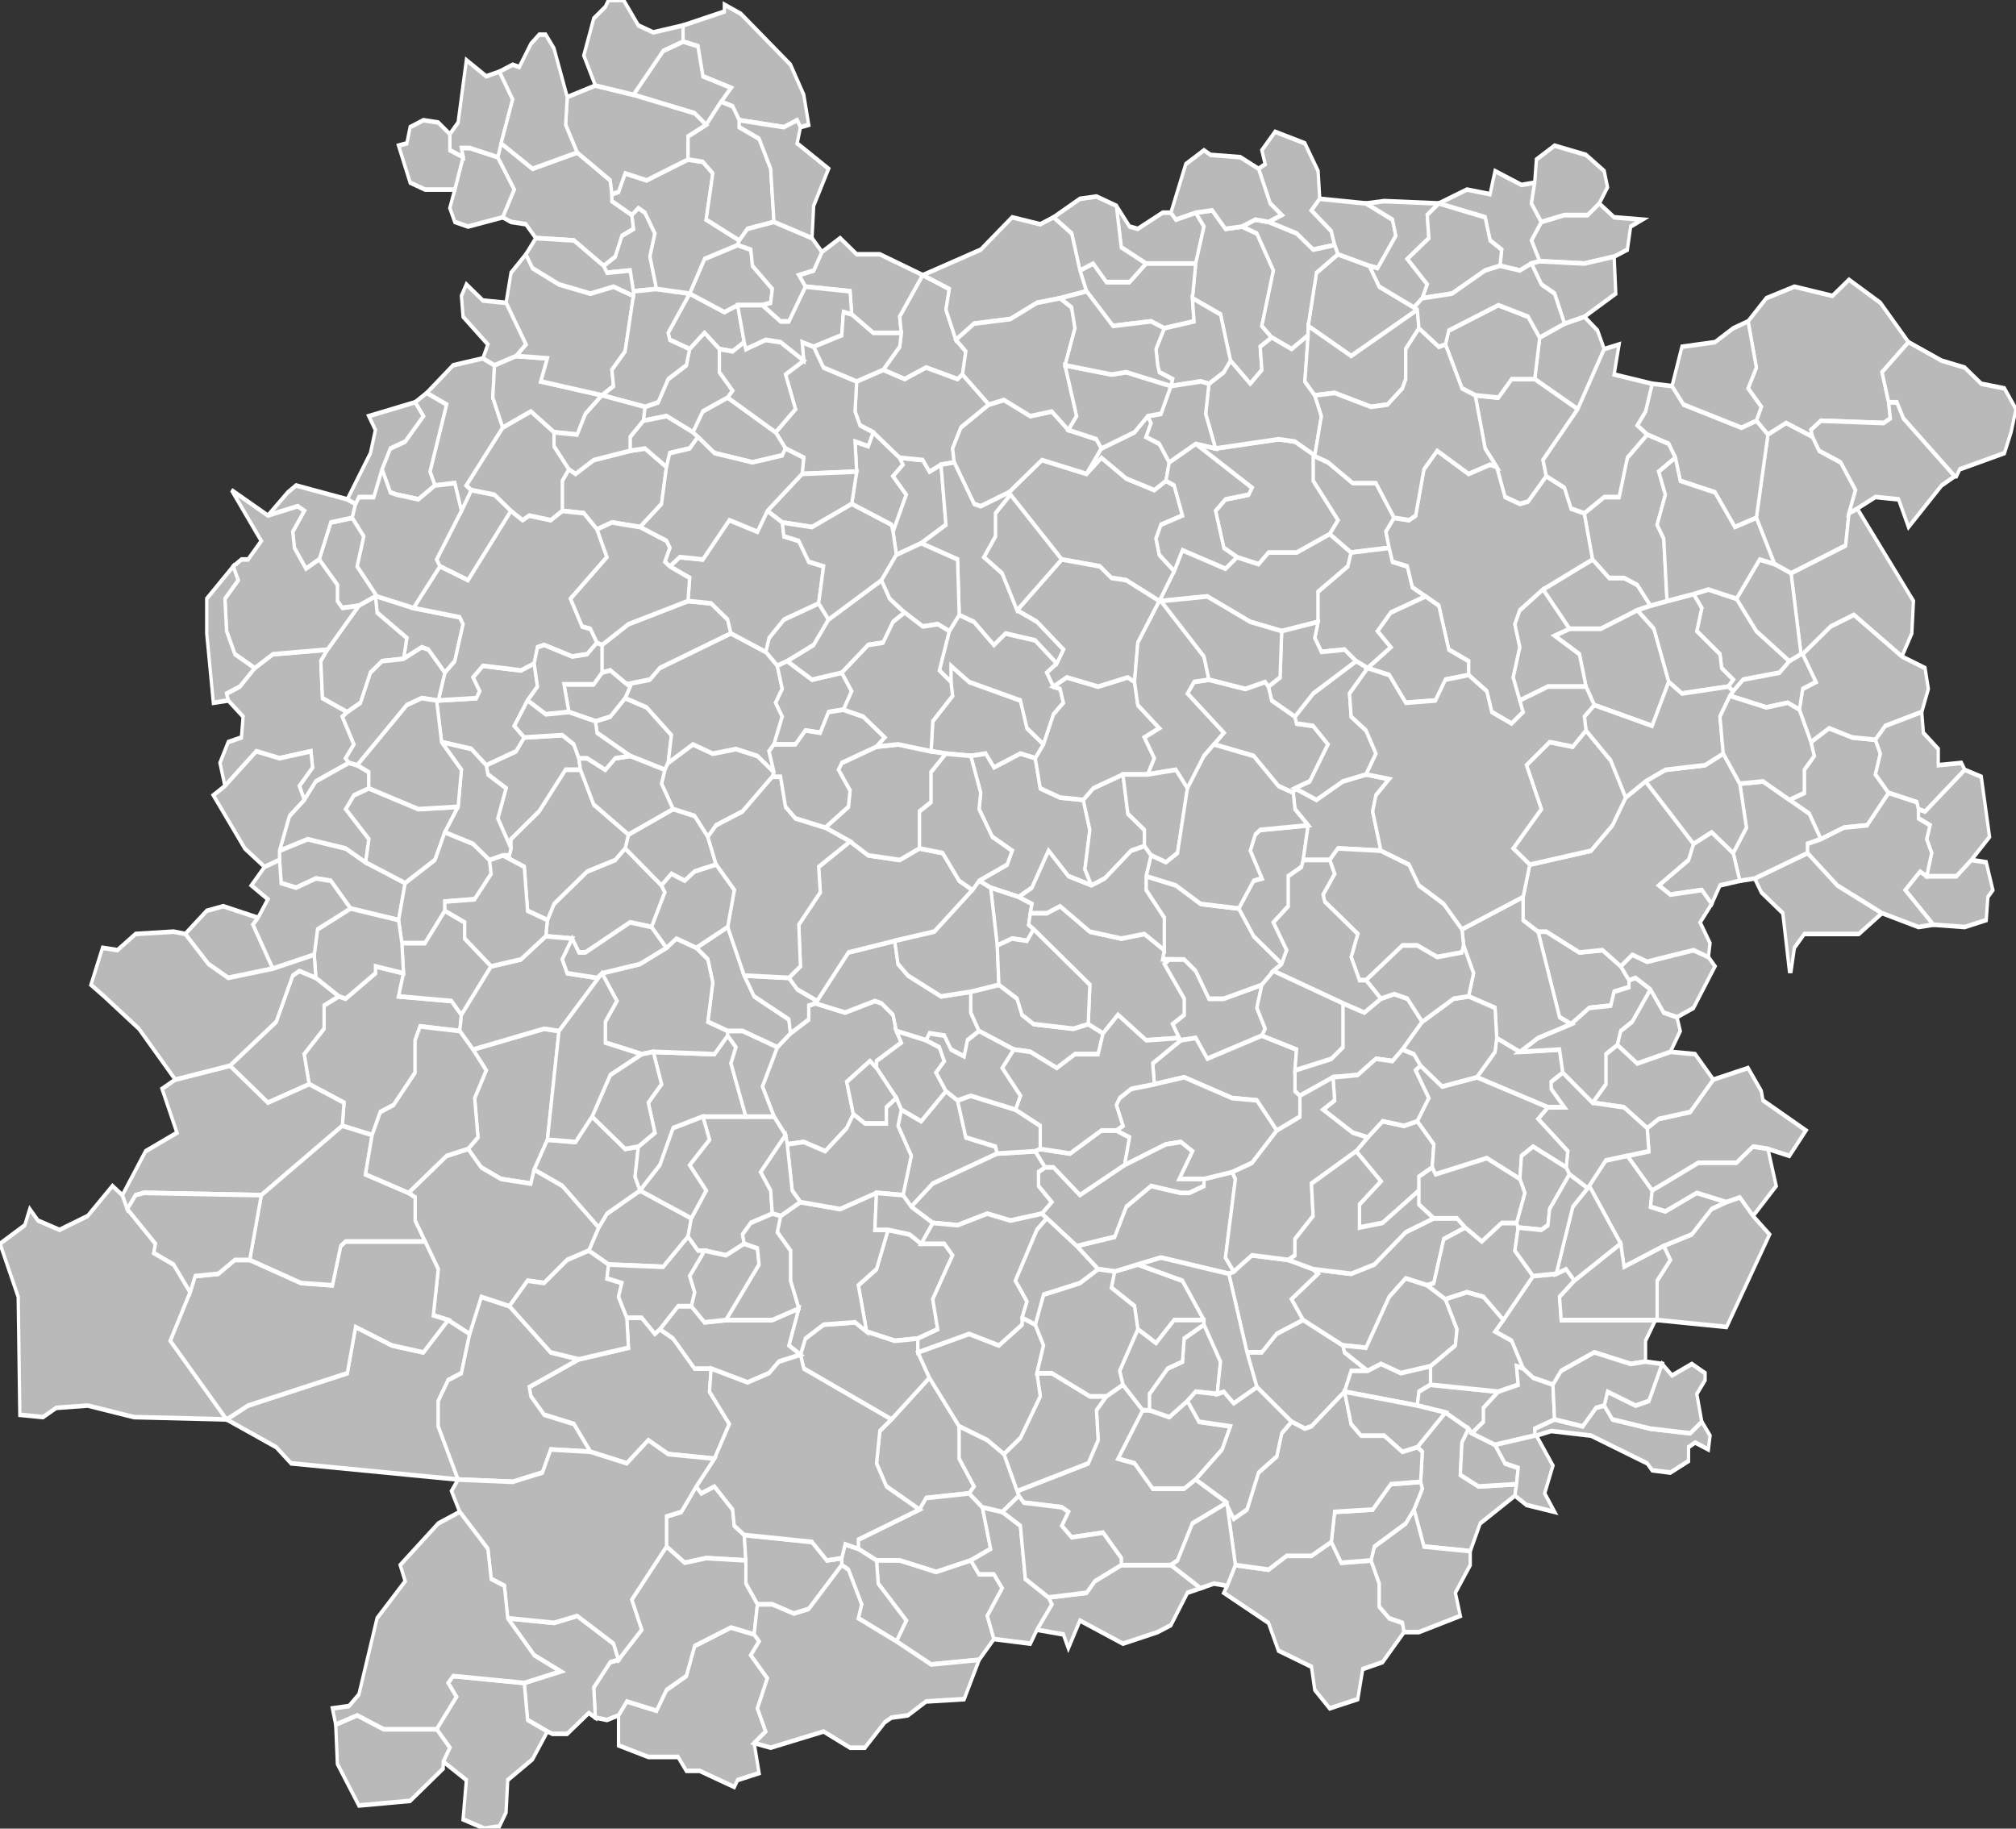 <?xml version="1.0" standalone="no"?>
<!DOCTYPE svg PUBLIC "-//W3C//DTD SVG 1.1//EN" 
  "http://www.w3.org/Graphics/SVG/1.1/DTD/svg11.dtd">
<svg width="1000" height="907" viewBox="-0.141 43.973 1.219 0.791"  preserveAspectRatio="none"
     xmlns="http://www.w3.org/2000/svg" version="1.1">

<rect x="-0.141" y="43.973" width="1.219" height="0.791" fill="#333333" stroke="none"/>

<style type="text/css" >
<![CDATA[

.communes { 
	fill           : #b9b9b9;
	fill-opacity   : 1;
	stroke         : white;
	stroke-opacity : 1;
	stroke-width   : 0.002;
}

]]>
</style>

<g transform="translate(0,44.764) scale(1,-1) translate(0,-43.973)">

<g class="communes">

<polygon id="47001 AGEN" points="0.613,44.179 0.602,44.213 0.605,44.214 0.616,44.221 0.638,44.219 0.653,44.215 0.656,44.213 0.64,44.202 0.647,44.193 0.631,44.187 0.622,44.179 0.613,44.179" />
<polygon id="47002 AGME" points="0.329,44.476 0.322,44.482 0.324,44.488 0.333,44.496 0.354,44.503 0.36,44.496 0.351,44.485 0.335,44.478 0.329,44.476" />
<polygon id="47003 AGNAC" points="0.404,44.62 0.387,44.62 0.374,44.628 0.373,44.638 0.346,44.64 0.342,44.645 0.351,44.647 0.356,44.655 0.367,44.661 0.377,44.654 0.391,44.654 0.417,44.645 0.417,44.645 0.403,44.627 0.404,44.62" />
<polygon id="47004 AIGUILLON" points="0.375,44.282 0.371,44.276 0.358,44.266 0.345,44.27 0.335,44.269 0.334,44.273 0.327,44.281 0.32,44.294 0.329,44.311 0.337,44.317 0.348,44.323 0.348,44.329 0.352,44.33 0.37,44.326 0.388,44.331 0.392,44.33 0.399,44.325 0.401,44.318 0.404,44.313 0.389,44.305 0.389,44.302 0.385,44.305 0.371,44.296 0.375,44.282" />
<polygon id="47005 ALLEMANS-DU-DROPT" points="0.309,44.616 0.302,44.612 0.294,44.613 0.285,44.62 0.276,44.613 0.264,44.617 0.263,44.62 0.276,44.637 0.297,44.629 0.305,44.632 0.309,44.616" />
<polygon id="47006 ALLEZ-ET-CAZENEUVE" points="0.634,44.347 0.617,44.359 0.608,44.371 0.617,44.383 0.622,44.384 0.615,44.396 0.618,44.403 0.621,44.405 0.65,44.407 0.647,44.392 0.646,44.389 0.638,44.385 0.638,44.372 0.629,44.365 0.637,44.353 0.634,44.347" />
<polygon id="47007 ALLONS" points="-0.004,44.15 -0.06,44.151 -0.088,44.156 -0.107,44.155 -0.115,44.151 -0.129,44.152 -0.13,44.203 -0.141,44.226 -0.126,44.234 -0.123,44.241 -0.118,44.236 -0.105,44.232 -0.088,44.238 -0.073,44.251 -0.067,44.247 -0.064,44.241 -0.047,44.226 -0.048,44.222 -0.036,44.217 -0.026,44.205 -0.038,44.184 -0.004,44.15" />
<polygon id="47008 AMBRUS" points="0.275,44.229 0.26,44.216 0.227,44.217 0.215,44.223 0.221,44.233 0.226,44.239 0.246,44.249 0.277,44.237 0.275,44.229" />
<polygon id="47009 ANDIRAN" points="0.31,44.089 0.286,44.09 0.273,44.088 0.262,44.095 0.262,44.108 0.271,44.11 0.28,44.121 0.283,44.118 0.291,44.121 0.302,44.111 0.303,44.104 0.309,44.1 0.31,44.089" />
<polygon id="47010 ANTAGNAC" points="0.024,44.345 -0.003,44.341 -0.015,44.347 -0.029,44.36 -0.016,44.37 -0.006,44.372 0.015,44.367 0.012,44.364 0.024,44.345" />
<polygon id="47011 ANTHE" points="0.942,44.344 0.941,44.344 0.937,44.369 0.924,44.378 0.92,44.384 0.952,44.395 0.97,44.381 0.997,44.369 0.983,44.36 0.95,44.36 0.944,44.354 0.942,44.344" />
<polygon id="47012 ANZEX" points="0.182,44.258 0.18,44.252 0.162,44.254 0.15,44.259 0.142,44.267 0.148,44.272 0.146,44.289 0.153,44.301 0.145,44.31 0.188,44.319 0.197,44.318 0.19,44.271 0.182,44.258" />
<polygon id="47013 ARGENTON" points="0.1,44.366 0.071,44.371 0.059,44.383 0.05,44.384 0.038,44.38 0.029,44.382 0.028,44.392 0.028,44.396 0.045,44.401 0.068,44.397 0.08,44.391 0.104,44.382 0.1,44.366" />
<polygon id="47014 ARMILLAC" points="0.399,44.534 0.398,44.537 0.374,44.546 0.377,44.56 0.376,44.573 0.384,44.571 0.387,44.577 0.403,44.566 0.405,44.563 0.399,44.558 0.407,44.55 0.399,44.534" />
<polygon id="47015 ASTAFFORT" points="0.68,44.029 0.663,44.025 0.654,44.033 0.652,44.043 0.632,44.05 0.626,44.062 0.599,44.075 0.601,44.078 0.606,44.087 0.626,44.085 0.637,44.091 0.652,44.091 0.664,44.097 0.67,44.088 0.688,44.089 0.693,44.079 0.693,44.069 0.699,44.064 0.707,44.062 0.708,44.058 0.695,44.045 0.683,44.042 0.68,44.029" />
<polygon id="47016 AUBIAC" points="0.582,44.124 0.575,44.12 0.556,44.12 0.545,44.131 0.535,44.133 0.55,44.154 0.554,44.154 0.566,44.151 0.577,44.158 0.584,44.149 0.603,44.147 0.598,44.137 0.582,44.124" />
<polygon id="47017 AURADOU" points="0.809,44.321 0.802,44.324 0.789,44.361 0.794,44.361 0.814,44.352 0.828,44.353 0.839,44.346 0.844,44.34 0.844,44.337 0.835,44.335 0.833,44.329 0.82,44.328 0.809,44.321" />
<polygon id="47018 AURIAC-SUR-DROPT" points="0.242,44.638 0.24,44.647 0.226,44.646 0.224,44.649 0.231,44.653 0.235,44.662 0.242,44.665 0.241,44.671 0.245,44.674 0.249,44.672 0.255,44.663 0.252,44.653 0.256,44.639 0.242,44.638" />
<polygon id="47019 BAJAMONT" points="0.717,44.249 0.695,44.235 0.681,44.233 0.681,44.243 0.694,44.253 0.679,44.266 0.686,44.272 0.695,44.279 0.708,44.277 0.716,44.279 0.726,44.269 0.725,44.259 0.717,44.255 0.717,44.249" />
<polygon id="47020 BALEYSSAGUES" points="0.163,44.67 0.142,44.666 0.134,44.668 0.131,44.674 0.134,44.682 0.139,44.696 0.138,44.7 0.143,44.7 0.16,44.696 0.17,44.682 0.163,44.67" />
<polygon id="47021 BARBASTE" points="0.291,44.133 0.263,44.135 0.251,44.141 0.238,44.131 0.216,44.136 0.206,44.148 0.188,44.152 0.18,44.16 0.179,44.164 0.209,44.176 0.239,44.181 0.238,44.194 0.247,44.194 0.255,44.187 0.258,44.189 0.266,44.185 0.279,44.172 0.289,44.172 0.288,44.162 0.3,44.148 0.291,44.133" />
<polygon id="47022 BAZENS" points="0.41,44.242 0.405,44.247 0.41,44.264 0.402,44.277 0.404,44.284 0.416,44.279 0.431,44.292 0.438,44.288 0.443,44.272 0.461,44.268 0.462,44.265 0.423,44.252 0.41,44.242" />
<polygon id="47023 BEAUGAS" points="0.634,44.491 0.615,44.495 0.589,44.506 0.561,44.504 0.56,44.504 0.56,44.504 0.569,44.517 0.574,44.526 0.6,44.518 0.607,44.523 0.62,44.52 0.626,44.525 0.643,44.525 0.663,44.533 0.676,44.525 0.674,44.519 0.656,44.508 0.656,44.495 0.634,44.491" />
<polygon id="47024 BEAUPUY" points="0.168,44.543 0.142,44.513 0.125,44.519 0.123,44.522 0.138,44.543 0.144,44.552 0.158,44.55 0.168,44.543" />
<polygon id="47025 BEAUVILLE" points="0.858,44.249 0.843,44.264 0.856,44.266 0.855,44.276 0.862,44.28 0.881,44.283 0.895,44.297 0.916,44.302 0.924,44.292 0.925,44.288 0.951,44.275 0.941,44.264 0.928,44.267 0.919,44.268 0.909,44.261 0.886,44.261 0.858,44.249" />
<polygon id="47026 BEAUZIAC" points="0.046,44.295 0.021,44.287 -0.002,44.303 0.026,44.322 0.036,44.342 0.04,44.344 0.05,44.341 0.064,44.333 0.055,44.329 0.055,44.319 0.043,44.308 0.046,44.295" />
<polygon id="47027 BIAS" points="0.663,44.392 0.647,44.392 0.65,44.407 0.642,44.414 0.641,44.421 0.642,44.423 0.655,44.418 0.671,44.426 0.685,44.429 0.699,44.427 0.691,44.42 0.689,44.413 0.694,44.396 0.668,44.397 0.663,44.392" />
<polygon id="47028 BIRAC-SUR-TREC" points="0.238,44.468 0.228,44.474 0.223,44.473 0.223,44.485 0.239,44.494 0.275,44.504 0.289,44.503 0.299,44.496 0.301,44.49 0.258,44.475 0.252,44.47 0.238,44.468" />
<polygon id="47029 BLANQUEFORT-SUR-BRIOLANCE" points="0.955,44.575 0.939,44.581 0.928,44.576 0.921,44.582 0.924,44.588 0.916,44.596 0.921,44.605 0.916,44.625 0.927,44.635 0.944,44.64 0.967,44.636 0.977,44.643 0.996,44.633 1.013,44.616 0.997,44.603 1.001,44.59 1.002,44.583 0.998,44.581 0.96,44.582 0.954,44.578 0.955,44.575" />
<polygon id="47030 BLAYMONT" points="0.855,44.276 0.841,44.285 0.822,44.287 0.83,44.295 0.83,44.308 0.837,44.312 0.849,44.304 0.869,44.309 0.884,44.308 0.895,44.297 0.881,44.283 0.862,44.28 0.855,44.276" />
<polygon id="47031 BOE" points="0.672,44.162 0.652,44.147 0.648,44.146 0.64,44.149 0.619,44.164 0.613,44.179 0.622,44.179 0.631,44.187 0.647,44.193 0.671,44.182 0.672,44.179 0.686,44.171 0.676,44.171 0.672,44.162 0.672,44.162" />
<polygon id="47032 BON-ENCONTRE" points="0.722,44.208 0.709,44.211 0.699,44.203 0.685,44.181 0.671,44.182 0.647,44.193 0.64,44.202 0.656,44.213 0.653,44.215 0.676,44.213 0.69,44.217 0.709,44.231 0.726,44.237 0.74,44.237 0.745,44.233 0.732,44.228 0.726,44.209 0.722,44.208" />
<polygon id="47033 BOUDY-DE-BEAUREGARD" points="0.676,44.525 0.663,44.533 0.668,44.539 0.653,44.556 0.653,44.567 0.662,44.564 0.677,44.555 0.691,44.555 0.702,44.54 0.697,44.534 0.699,44.527 0.676,44.525" />
<polygon id="47034 BOUGLON" points="0.104,44.382 0.08,44.391 0.082,44.401 0.068,44.414 0.073,44.42 0.082,44.423 0.112,44.414 0.136,44.415 0.128,44.404 0.122,44.392 0.104,44.382" />
<polygon id="47035 BOURGOUGNAGUE" points="0.441,44.602 0.438,44.6 0.419,44.605 0.406,44.6 0.393,44.604 0.403,44.614 0.404,44.62 0.403,44.627 0.417,44.645 0.433,44.639 0.431,44.63 0.437,44.617 0.443,44.612 0.441,44.602" />
<polygon id="47036 BOURLENS" points="0.96,44.401 0.953,44.412 0.941,44.418 0.95,44.421 0.95,44.431 0.956,44.437 0.954,44.443 0.965,44.449 0.979,44.445 0.993,44.444 0.996,44.438 0.993,44.429 1.001,44.421 0.988,44.407 0.974,44.406 0.96,44.401" />
<polygon id="47037 BOURNEL" points="0.716,44.63 0.676,44.61 0.65,44.623 0.655,44.646 0.668,44.654 0.687,44.649 0.693,44.64 0.714,44.631 0.716,44.63" />
<polygon id="47038 BOURRAN" points="0.451,44.318 0.444,44.314 0.442,44.307 0.434,44.31 0.43,44.316 0.421,44.317 0.419,44.314 0.401,44.318 0.399,44.325 0.392,44.33 0.388,44.331 0.37,44.326 0.352,44.33 0.353,44.331 0.372,44.352 0.4,44.357 0.402,44.347 0.408,44.342 0.428,44.333 0.446,44.335 0.446,44.326 0.451,44.318" />
<polygon id="47039 BOUSSES" points="0.136,44.124 0.035,44.131 0.026,44.138 -0.004,44.15 0.009,44.156 0.069,44.17 0.074,44.19 0.096,44.182 0.115,44.179 0.13,44.193 0.143,44.187 0.138,44.17 0.13,44.167 0.124,44.158 0.124,44.147 0.136,44.124" />
<polygon id="47040 BRAX" points="0.587,44.193 0.569,44.193 0.558,44.183 0.547,44.189 0.545,44.199 0.531,44.207 0.533,44.214 0.547,44.217 0.574,44.21 0.587,44.193" />
<polygon id="47041 BRUCH" points="0.414,44.185 0.4,44.184 0.383,44.188 0.378,44.208 0.389,44.215 0.396,44.232 0.409,44.23 0.416,44.226 0.43,44.226 0.435,44.221 0.423,44.202 0.426,44.189 0.414,44.185" />
<polygon id="47042 BRUGNAC" points="0.485,44.436 0.476,44.438 0.46,44.432 0.455,44.438 0.446,44.437 0.431,44.438 0.422,44.439 0.423,44.452 0.435,44.463 0.434,44.469 0.434,44.476 0.445,44.469 0.476,44.461 0.48,44.449 0.49,44.442 0.485,44.436" />
<polygon id="47043 BUZET-SUR-BAISE" points="0.309,44.226 0.298,44.221 0.285,44.223 0.281,44.223 0.275,44.229 0.277,44.237 0.286,44.249 0.276,44.26 0.288,44.271 0.284,44.281 0.31,44.281 0.327,44.281 0.334,44.273 0.319,44.257 0.325,44.249 0.326,44.239 0.313,44.235 0.308,44.23 0.309,44.226" />
<polygon id="47044 CAHUZAC" points="0.582,44.65 0.552,44.65 0.537,44.657 0.534,44.675 0.542,44.666 0.547,44.665 0.562,44.672 0.567,44.672 0.57,44.669 0.582,44.672 0.587,44.666 0.582,44.65" />
<polygon id="47045 CALIGNAC" points="0.415,44.111 0.395,44.121 0.389,44.131 0.391,44.145 0.398,44.15 0.421,44.168 0.439,44.147 0.439,44.133 0.448,44.121 0.445,44.118 0.419,44.116 0.415,44.111" />
<polygon id="47046 CALONGES" points="0.253,44.363 0.24,44.365 0.213,44.352 0.209,44.352 0.205,44.358 0.189,44.359 0.19,44.366 0.194,44.373 0.214,44.387 0.231,44.392 0.237,44.397 0.259,44.381 0.261,44.378 0.253,44.363" />
<polygon id="47047 CAMBES" points="0.278,44.577 0.262,44.584 0.248,44.582 0.249,44.588 0.257,44.59 0.263,44.6 0.274,44.606 0.276,44.613 0.285,44.62 0.294,44.613 0.294,44.603 0.302,44.595 0.299,44.592 0.284,44.586 0.278,44.577" />
<polygon id="47048 CANCON" points="0.663,44.533 0.643,44.525 0.626,44.525 0.62,44.52 0.607,44.523 0.599,44.527 0.594,44.543 0.6,44.548 0.614,44.55 0.616,44.553 0.582,44.572 0.594,44.57 0.632,44.574 0.642,44.573 0.654,44.567 0.653,44.567 0.653,44.556 0.668,44.539 0.663,44.533" />
<polygon id="47049 CASSENEUIL" points="0.641,44.421 0.632,44.424 0.617,44.437 0.593,44.442 0.599,44.447 0.577,44.464 0.581,44.469 0.59,44.47 0.612,44.466 0.624,44.469 0.626,44.467 0.628,44.461 0.642,44.454 0.643,44.451 0.653,44.45 0.662,44.442 0.651,44.426 0.642,44.423 0.641,44.421" />
<polygon id="47050 CASSIGNAS" points="0.804,44.3 0.797,44.296 0.797,44.293 0.805,44.285 0.795,44.285 0.752,44.298 0.763,44.309 0.764,44.315 0.778,44.309 0.802,44.31 0.804,44.3" />
<polygon id="47051 CASTELCULIER" points="0.724,44.173 0.706,44.17 0.694,44.174 0.686,44.171 0.672,44.179 0.671,44.182 0.685,44.181 0.699,44.203 0.709,44.211 0.722,44.208 0.733,44.202 0.74,44.189 0.739,44.182 0.724,44.173" />
<polygon id="47052 CASTELJALOUX" points="0.084,44.273 0.066,44.277 0.067,44.287 0.046,44.295 0.043,44.308 0.055,44.319 0.055,44.329 0.064,44.333 0.068,44.332 0.086,44.343 0.086,44.346 0.103,44.343 0.1,44.333 0.132,44.331 0.138,44.325 0.137,44.318 0.113,44.32 0.11,44.314 0.11,44.3 0.097,44.286 0.089,44.283 0.084,44.273" />
<polygon id="47053 CASTELLA" points="0.645,44.29 0.642,44.292 0.642,44.301 0.664,44.306 0.671,44.311 0.671,44.33 0.684,44.326 0.694,44.332 0.702,44.334 0.71,44.332 0.719,44.322 0.707,44.31 0.701,44.305 0.691,44.306 0.68,44.299 0.665,44.298 0.645,44.29" />
<polygon id="47054 CASTELMORON-SUR-LOT" points="0.475,44.376 0.458,44.38 0.451,44.383 0.468,44.39 0.471,44.396 0.459,44.402 0.451,44.414 0.452,44.421 0.446,44.437 0.455,44.438 0.46,44.432 0.476,44.438 0.485,44.436 0.488,44.423 0.5,44.419 0.514,44.418 0.518,44.405 0.515,44.388 0.519,44.381 0.505,44.385 0.493,44.396 0.483,44.38 0.475,44.376" />
<polygon id="47055 CASTELNAUD-DE-GRATECAMBE" points="0.686,44.475 0.686,44.475 0.679,44.478 0.672,44.483 0.658,44.482 0.654,44.488 0.656,44.495 0.656,44.508 0.674,44.519 0.676,44.525 0.699,44.527 0.701,44.521 0.71,44.519 0.713,44.51 0.721,44.506 0.7,44.499 0.692,44.491 0.7,44.484 0.686,44.475" />
<polygon id="47056 CASTELNAU-SUR-GUPIE" points="0.138,44.543 0.134,44.555 0.122,44.554 0.119,44.56 0.129,44.589 0.117,44.594 0.133,44.606 0.151,44.609 0.158,44.606 0.157,44.592 0.163,44.579 0.141,44.554 0.144,44.552 0.138,44.543" />
<polygon id="47057 CASTILLONNES" points="0.628,44.618 0.621,44.614 0.622,44.604 0.615,44.598 0.603,44.608 0.597,44.628 0.58,44.635 0.582,44.65 0.587,44.666 0.582,44.672 0.592,44.673 0.6,44.665 0.61,44.666 0.619,44.663 0.629,44.647 0.622,44.623 0.628,44.618" />
<polygon id="47058 CAUBEYRES" points="0.221,44.233 0.199,44.251 0.182,44.258 0.19,44.271 0.207,44.27 0.217,44.281 0.237,44.267 0.245,44.268 0.243,44.255 0.246,44.249 0.226,44.239 0.221,44.233" />
<polygon id="47059 CAUBON-SAINT-SAUVEUR" points="0.223,44.593 0.213,44.585 0.208,44.576 0.194,44.577 0.18,44.586 0.163,44.579 0.157,44.592 0.158,44.606 0.171,44.61 0.19,44.609 0.186,44.599 0.223,44.593" />
<polygon id="47060 CAUDECOSTE" points="0.748,44.093 0.72,44.095 0.714,44.111 0.719,44.12 0.718,44.123 0.719,44.136 0.716,44.138 0.733,44.153 0.747,44.146 0.743,44.14 0.742,44.126 0.753,44.121 0.776,44.122 0.775,44.117 0.754,44.105 0.748,44.093" />
<polygon id="47061 CAUMONT-SUR-GARONNE" points="0.168,44.397 0.16,44.41 0.165,44.423 0.154,44.429 0.153,44.433 0.171,44.439 0.176,44.445 0.199,44.446 0.206,44.442 0.209,44.436 0.21,44.431 0.201,44.431 0.185,44.413 0.168,44.401 0.168,44.397" />
<polygon id="47062 CAUZAC" points="0.819,44.25 0.808,44.256 0.806,44.259 0.807,44.266 0.789,44.28 0.795,44.285 0.805,44.285 0.797,44.293 0.797,44.296 0.804,44.3 0.822,44.287 0.841,44.285 0.855,44.276 0.856,44.266 0.843,44.264 0.83,44.262 0.82,44.251 0.819,44.25" />
<polygon id="47063 CAVARC" points="0.666,44.658 0.653,44.656 0.643,44.663 0.626,44.668 0.634,44.671 0.627,44.676 0.62,44.691 0.624,44.693 0.622,44.699 0.63,44.707 0.648,44.702 0.656,44.69 0.657,44.678 0.652,44.673 0.664,44.664 0.666,44.658" />
<polygon id="47064 CAZIDEROQUE" points="0.911,44.383 0.907,44.395 0.915,44.406 0.911,44.425 0.925,44.426 0.941,44.418 0.953,44.412 0.96,44.401 0.952,44.399 0.952,44.395 0.92,44.384 0.911,44.383" />
<polygon id="47065 CLAIRAC" points="0.353,44.331 0.341,44.336 0.336,44.341 0.343,44.346 0.342,44.364 0.355,44.378 0.354,44.389 0.373,44.4 0.384,44.394 0.403,44.392 0.415,44.397 0.429,44.395 0.439,44.383 0.447,44.379 0.424,44.361 0.4,44.357 0.372,44.352 0.353,44.331" />
<polygon id="47066 CLERMONT-DESSOUS" points="0.489,44.239 0.47,44.236 0.456,44.239 0.438,44.234 0.423,44.235 0.41,44.242 0.423,44.252 0.462,44.265 0.485,44.266 0.491,44.259 0.487,44.257 0.487,44.251 0.495,44.244 0.489,44.239" />
<polygon id="47067 CLERMONT-SOUBIRAN" points="0.869,44.127 0.858,44.128 0.855,44.131 0.821,44.143 0.797,44.145 0.788,44.143 0.787,44.143 0.787,44.146 0.799,44.15 0.816,44.147 0.824,44.155 0.829,44.156 0.834,44.15 0.857,44.146 0.881,44.144 0.888,44.149 0.893,44.143 0.892,44.137 0.884,44.14 0.88,44.138 0.88,44.132 0.869,44.127" />
<polygon id="47068 COCUMONT" points="0.043,44.418 0.04,44.424 0.048,44.432 0.047,44.439 0.028,44.436 0.014,44.439 -0.005,44.424 -0.008,44.434 -0.003,44.443 0.005,44.445 0.006,44.454 -0.003,44.461 -0.004,44.464 0.004,44.467 0.013,44.475 0.024,44.481 0.057,44.483 0.053,44.478 0.054,44.462 0.069,44.456 0.066,44.454 0.073,44.442 0.068,44.436 0.07,44.434 0.05,44.426 0.043,44.418" />
<polygon id="47069 COLAYRAC-SAINT-CIRQ" points="0.602,44.213 0.561,44.22 0.547,44.217 0.533,44.214 0.523,44.215 0.51,44.225 0.533,44.229 0.54,44.242 0.555,44.251 0.573,44.248 0.578,44.248 0.587,44.251 0.587,44.254 0.604,44.257 0.606,44.254 0.6,44.22 0.605,44.214 0.602,44.213" />
<polygon id="47070 CONDEZAYGUES" points="0.907,44.465 0.904,44.467 0.907,44.47 0.9,44.475 0.899,44.481 0.885,44.491 0.888,44.501 0.883,44.507 0.892,44.509 0.909,44.505 0.921,44.491 0.941,44.478 0.935,44.473 0.913,44.47 0.907,44.465" />
<polygon id="47071 COULX" points="0.49,44.442 0.48,44.449 0.476,44.461 0.445,44.469 0.434,44.476 0.434,44.469 0.427,44.474 0.433,44.491 0.439,44.498 0.448,44.495 0.46,44.485 0.467,44.49 0.485,44.487 0.498,44.477 0.492,44.473 0.496,44.467 0.5,44.466 0.502,44.46 0.496,44.455 0.49,44.442" />
<polygon id="47072 COURBIAC" points="1.064,44.379 1.061,44.376 1.06,44.366 1.047,44.363 1.028,44.364 1.011,44.379 1.02,44.387 1.024,44.385 1.042,44.385 1.051,44.392 1.06,44.391 1.064,44.379" />
<polygon id="47073 COURS" points="0.622,44.316 0.589,44.306 0.582,44.315 0.573,44.314 0.572,44.315 0.568,44.321 0.575,44.325 0.575,44.332 0.563,44.347 0.566,44.349 0.575,44.349 0.582,44.344 0.59,44.332 0.599,44.332 0.622,44.338 0.619,44.328 0.624,44.319 0.622,44.316" />
<polygon id="47074 COUTHURES-SUR-GARONNE" points="0.076,44.502 0.066,44.501 0.063,44.504 0.063,44.511 0.052,44.522 0.059,44.538 0.072,44.54 0.079,44.532 0.075,44.519 0.087,44.506 0.086,44.506 0.076,44.502" />
<polygon id="47075 LA CROIX-BLANCHE" points="0.686,44.272 0.677,44.274 0.659,44.284 0.666,44.288 0.665,44.298 0.68,44.299 0.691,44.306 0.701,44.305 0.707,44.31 0.714,44.308 0.718,44.303 0.715,44.301 0.723,44.289 0.716,44.279 0.708,44.277 0.695,44.279 0.686,44.272" />
<polygon id="47076 CUQ" points="0.742,44.065 0.717,44.058 0.708,44.058 0.707,44.062 0.699,44.064 0.693,44.069 0.693,44.079 0.688,44.089 0.69,44.095 0.709,44.105 0.714,44.111 0.72,44.095 0.748,44.093 0.748,44.087 0.739,44.075 0.742,44.065" />
<polygon id="47077 CUZORN" points="0.942,44.516 0.932,44.52 0.921,44.54 0.928,44.576 0.939,44.581 0.955,44.575 0.959,44.569 0.972,44.564 0.981,44.552 0.977,44.542 0.975,44.528 0.942,44.516" />
<polygon id="47078 DAMAZAN" points="0.246,44.249 0.243,44.255 0.245,44.268 0.255,44.274 0.251,44.287 0.259,44.295 0.254,44.309 0.291,44.308 0.299,44.316 0.304,44.311 0.301,44.304 0.31,44.281 0.284,44.281 0.266,44.276 0.258,44.26 0.246,44.249" />
<polygon id="47079 DAUSSE" points="0.894,44.373 0.888,44.379 0.869,44.377 0.862,44.381 0.88,44.392 0.883,44.399 0.894,44.404 0.907,44.395 0.911,44.383 0.899,44.381 0.894,44.373" />
<polygon id="47080 DEVILLAC" points="0.813,44.587 0.787,44.6 0.79,44.618 0.805,44.624 0.817,44.627 0.825,44.621 0.829,44.613 0.813,44.587" />
<polygon id="47081 DOLMAYRAC" points="0.622,44.338 0.599,44.332 0.59,44.332 0.582,44.344 0.575,44.349 0.566,44.349 0.562,44.349 0.563,44.353 0.563,44.367 0.552,44.379 0.552,44.385 0.57,44.381 0.585,44.373 0.608,44.371 0.617,44.359 0.634,44.347 0.629,44.344 0.622,44.338" />
<polygon id="47082 DONDAS" points="0.865,44.225 0.841,44.216 0.839,44.226 0.82,44.251 0.83,44.262 0.843,44.264 0.858,44.249 0.857,44.242 0.866,44.24 0.885,44.248 0.903,44.244 0.894,44.241 0.882,44.23 0.865,44.225" />
<polygon id="47083 DOUDRAC" points="0.685,44.676 0.701,44.669 0.703,44.662 0.692,44.648 0.687,44.649 0.668,44.654 0.666,44.658 0.664,44.664 0.652,44.673 0.657,44.678 0.685,44.676" />
<polygon id="47084 DOUZAINS" points="0.563,44.622 0.555,44.625 0.532,44.623 0.516,44.638 0.512,44.647 0.52,44.65 0.528,44.642 0.542,44.642 0.552,44.65 0.582,44.65 0.58,44.635 0.581,44.625 0.563,44.622" />
<polygon id="47085 DURANCE" points="0.216,44.136 0.192,44.137 0.187,44.127 0.169,44.123 0.136,44.124 0.124,44.147 0.124,44.158 0.13,44.167 0.138,44.17 0.143,44.187 0.15,44.203 0.167,44.199 0.192,44.179 0.209,44.176 0.179,44.164 0.18,44.16 0.188,44.152 0.206,44.148 0.216,44.136" />
<polygon id="47086 DURAS" points="0.224,44.649 0.206,44.66 0.183,44.661 0.177,44.667 0.168,44.668 0.163,44.67 0.17,44.682 0.16,44.696 0.162,44.702 0.181,44.691 0.208,44.698 0.228,44.686 0.229,44.68 0.229,44.677 0.241,44.671 0.242,44.665 0.235,44.662 0.231,44.653 0.224,44.649" />
<polygon id="47087 ENGAYRAC" points="0.919,44.238 0.911,44.246 0.903,44.244 0.885,44.248 0.866,44.24 0.857,44.242 0.858,44.249 0.886,44.261 0.909,44.261 0.919,44.268 0.928,44.267 0.933,44.251 0.919,44.238" />
<polygon id="47088 ESCASSEFORT" points="0.246,44.536 0.229,44.538 0.22,44.535 0.212,44.542 0.199,44.543 0.199,44.556 0.203,44.561 0.207,44.559 0.218,44.565 0.24,44.569 0.249,44.57 0.262,44.562 0.259,44.546 0.246,44.536" />
<polygon id="47089 ESCLOTTES" points="0.16,44.696 0.143,44.7 0.138,44.7 0.139,44.696 0.131,44.699 0.131,44.706 0.136,44.711 0.141,44.738 0.153,44.731 0.161,44.733 0.169,44.721 0.162,44.702 0.16,44.696" />
<polygon id="47090 ESPIENS" points="0.398,44.15 0.345,44.172 0.343,44.178 0.346,44.185 0.357,44.191 0.376,44.192 0.383,44.188 0.4,44.184 0.414,44.185 0.414,44.179 0.421,44.168 0.398,44.15" />
<polygon id="47091 ESTILLAC" points="0.577,44.158 0.566,44.151 0.554,44.154 0.554,44.161 0.565,44.172 0.574,44.175 0.575,44.185 0.587,44.191 0.597,44.175 0.595,44.161 0.582,44.162 0.577,44.158" />
<polygon id="47092 FALS" points="0.688,44.089 0.67,44.088 0.664,44.097 0.666,44.11 0.689,44.111 0.7,44.122 0.718,44.123 0.719,44.12 0.714,44.111 0.709,44.105 0.69,44.095 0.688,44.089" />
<polygon id="47093 FARGUES-SUR-OURBISE" points="0.143,44.187 0.13,44.193 0.121,44.195 0.124,44.215 0.116,44.227 0.11,44.236 0.11,44.246 0.106,44.248 0.129,44.264 0.142,44.267 0.15,44.259 0.162,44.254 0.18,44.252 0.182,44.258 0.199,44.251 0.221,44.233 0.215,44.223 0.202,44.219 0.188,44.209 0.178,44.21 0.167,44.199 0.15,44.203 0.143,44.187" />
<polygon id="47094 FAUGUEROLLES" points="0.261,44.431 0.24,44.437 0.22,44.447 0.219,44.452 0.228,44.454 0.237,44.462 0.25,44.458 0.265,44.446 0.263,44.434 0.261,44.431" />
<polygon id="47095 FAUILLET" points="0.287,44.402 0.279,44.411 0.266,44.414 0.259,44.425 0.261,44.431 0.263,44.434 0.278,44.442 0.29,44.438 0.304,44.44 0.317,44.437 0.327,44.43 0.326,44.428 0.308,44.413 0.292,44.407 0.287,44.402" />
<polygon id="47096 FERRENSAC" points="0.65,44.619 0.64,44.613 0.628,44.618 0.622,44.623 0.629,44.647 0.619,44.663 0.61,44.666 0.618,44.669 0.626,44.668 0.643,44.663 0.653,44.656 0.666,44.658 0.668,44.654 0.655,44.646 0.65,44.623 0.65,44.619" />
<polygon id="47097 FEUGAROLLES" points="0.343,44.178 0.336,44.182 0.342,44.198 0.337,44.21 0.337,44.223 0.329,44.231 0.331,44.238 0.343,44.244 0.367,44.241 0.389,44.248 0.388,44.232 0.396,44.232 0.389,44.215 0.378,44.208 0.383,44.188 0.376,44.192 0.357,44.191 0.346,44.185 0.343,44.178" />
<polygon id="47098 FIEUX" points="0.446,44.089 0.425,44.084 0.403,44.089 0.389,44.089 0.378,44.094 0.378,44.098 0.415,44.111 0.419,44.116 0.445,44.118 0.453,44.112 0.458,44.094 0.446,44.089" />
<polygon id="47099 FONGRAVE" points="0.519,44.381 0.515,44.388 0.518,44.405 0.514,44.418 0.52,44.423 0.538,44.429 0.541,44.412 0.551,44.405 0.551,44.398 0.543,44.396 0.527,44.384 0.519,44.381" />
<polygon id="47100 FOULAYRONNES" points="0.605,44.214 0.6,44.22 0.606,44.254 0.604,44.257 0.616,44.261 0.631,44.275 0.645,44.281 0.645,44.29 0.665,44.298 0.666,44.288 0.659,44.284 0.677,44.274 0.686,44.272 0.679,44.266 0.652,44.252 0.653,44.238 0.642,44.228 0.642,44.221 0.638,44.219 0.616,44.221 0.605,44.214" />
<polygon id="47101 FOURQUES-SUR-GARONNE" points="0.153,44.433 0.144,44.44 0.126,44.443 0.123,44.461 0.124,44.461 0.147,44.462 0.149,44.465 0.145,44.471 0.151,44.476 0.174,44.474 0.182,44.477 0.184,44.467 0.178,44.461 0.17,44.45 0.176,44.445 0.171,44.439 0.153,44.433" />
<polygon id="47102 FRANCESCAS" points="0.451,44.046 0.422,44.044 0.401,44.054 0.407,44.063 0.39,44.079 0.389,44.089 0.403,44.089 0.425,44.084 0.446,44.089 0.451,44.083 0.46,44.083 0.465,44.077 0.456,44.065 0.46,44.055 0.451,44.046" />
<polygon id="47103 FRECHOU" points="0.368,44.087 0.348,44.068 0.339,44.066 0.326,44.07 0.317,44.07 0.31,44.079 0.31,44.089 0.309,44.1 0.35,44.097 0.359,44.089 0.368,44.09 0.368,44.087" />
<polygon id="47104 FREGIMONT" points="0.462,44.265 0.461,44.268 0.443,44.272 0.438,44.288 0.446,44.29 0.473,44.284 0.488,44.277 0.488,44.267 0.485,44.266 0.462,44.265" />
<polygon id="47105 FRESPECH" points="0.822,44.287 0.804,44.3 0.802,44.31 0.778,44.309 0.789,44.315 0.809,44.321 0.82,44.328 0.833,44.329 0.835,44.335 0.844,44.337 0.844,44.34 0.848,44.341 0.857,44.336 0.846,44.322 0.839,44.318 0.837,44.312 0.83,44.308 0.83,44.295 0.822,44.287" />
<polygon id="47106 FUMEL" points="1.009,44.48 0.98,44.498 0.966,44.493 0.949,44.481 0.948,44.481 0.942,44.516 0.975,44.528 0.977,44.542 0.982,44.544 1.016,44.504 1.015,44.49 1.009,44.48" />
<polygon id="47107 GALAPIAN" points="0.431,44.292 0.416,44.279 0.404,44.284 0.401,44.289 0.389,44.302 0.389,44.305 0.404,44.313 0.401,44.318 0.419,44.314 0.427,44.311 0.43,44.305 0.425,44.3 0.431,44.292" />
<polygon id="47108 GAUJAC" points="0.128,44.473 0.118,44.483 0.114,44.484 0.103,44.479 0.105,44.488 0.087,44.499 0.086,44.506 0.087,44.506 0.109,44.501 0.137,44.497 0.139,44.494 0.134,44.478 0.128,44.473" />
<polygon id="47109 GAVAUDUN" points="0.921,44.54 0.908,44.536 0.896,44.551 0.875,44.556 0.872,44.566 0.868,44.572 0.855,44.576 0.849,44.58 0.854,44.586 0.858,44.598 0.87,44.597 0.877,44.589 0.912,44.579 0.921,44.582 0.928,44.576 0.921,44.54" />
<polygon id="47110 GONTAUD-DE-NOGARET" points="0.327,44.43 0.317,44.437 0.304,44.44 0.29,44.438 0.278,44.442 0.263,44.434 0.265,44.446 0.25,44.458 0.237,44.462 0.24,44.467 0.238,44.468 0.252,44.47 0.258,44.475 0.301,44.49 0.322,44.482 0.329,44.476 0.332,44.466 0.328,44.46 0.332,44.454 0.327,44.442 0.324,44.439 0.327,44.43" />
<polygon id="47111 GRANGES-SUR-LOT" points="0.462,44.355 0.458,44.38 0.475,44.376 0.483,44.373 0.482,44.369 0.481,44.364 0.484,44.362 0.48,44.357 0.471,44.358 0.462,44.355" />
<polygon id="47112 GRATELOUP-SAINT-GAYRAND" points="0.415,44.397 0.403,44.392 0.384,44.394 0.373,44.4 0.358,44.406 0.372,44.415 0.373,44.422 0.366,44.431 0.368,44.434 0.389,44.441 0.402,44.442 0.422,44.439 0.431,44.438 0.422,44.43 0.422,44.417 0.415,44.413 0.415,44.397" />
<polygon id="47113 GRAYSSAS" points="0.888,44.149 0.881,44.144 0.857,44.146 0.834,44.15 0.829,44.156 0.831,44.162 0.848,44.156 0.856,44.158 0.864,44.174 0.87,44.169 0.882,44.174 0.89,44.17 0.89,44.167 0.885,44.161 0.888,44.149" />
<polygon id="47114 GREZET-CAVAGNAN" points="0.128,44.37 0.116,44.356 0.102,44.356 0.1,44.366 0.104,44.382 0.122,44.392 0.128,44.404 0.145,44.399 0.155,44.392 0.156,44.386 0.146,44.375 0.128,44.374 0.128,44.37" />
<polygon id="47115 GUERIN" points="0.08,44.391 0.068,44.397 0.045,44.401 0.028,44.396 0.034,44.411 0.043,44.418 0.05,44.426 0.07,44.434 0.075,44.433 0.082,44.43 0.082,44.423 0.073,44.42 0.068,44.414 0.082,44.401 0.08,44.391" />
<polygon id="47117 HAUTEFAGE-LA-TOUR" points="0.778,44.309 0.764,44.315 0.763,44.328 0.747,44.333 0.75,44.343 0.744,44.355 0.743,44.362 0.78,44.376 0.78,44.366 0.789,44.361 0.802,44.324 0.809,44.321 0.789,44.315 0.778,44.309" />
<polygon id="47118 HAUTESVIGNES" points="0.327,44.442 0.332,44.454 0.328,44.46 0.332,44.466 0.329,44.476 0.335,44.478 0.35,44.47 0.368,44.473 0.374,44.465 0.369,44.457 0.36,44.456 0.355,44.447 0.346,44.448 0.34,44.442 0.327,44.442" />
<polygon id="47119 HOUEILLES" points="-0.004,44.15 -0.004,44.15 -0.038,44.184 -0.026,44.205 -0.023,44.212 -0.009,44.213 0.001,44.219 0.01,44.219 0.041,44.209 0.06,44.208 0.065,44.225 0.068,44.227 0.116,44.227 0.124,44.215 0.121,44.195 0.13,44.193 0.115,44.179 0.096,44.182 0.074,44.19 0.069,44.17 0.009,44.156 -0.004,44.15" />
<polygon id="47120 JUSIX" points="0.052,44.522 0.044,44.518 0.037,44.527 0.036,44.534 0.043,44.543 0.039,44.545 0.021,44.541 0.033,44.551 0.038,44.554 0.069,44.548 0.074,44.546 0.072,44.54 0.059,44.538 0.052,44.522" />
<polygon id="47121 LABASTIDE-CASTEL-AMOUROUX" points="0.138,44.325 0.132,44.331 0.1,44.333 0.103,44.343 0.102,44.356 0.116,44.356 0.128,44.37 0.14,44.365 0.14,44.358 0.156,44.346 0.138,44.325" />
<polygon id="47122 LABRETONIE" points="0.368,44.473 0.35,44.47 0.335,44.478 0.351,44.485 0.36,44.496 0.392,44.513 0.397,44.505 0.406,44.499 0.399,44.495 0.393,44.486 0.384,44.485 0.368,44.473" />
<polygon id="47123 LACAPELLE-BIRON" points="0.921,44.582 0.912,44.579 0.877,44.589 0.87,44.597 0.876,44.614 0.896,44.616 0.907,44.622 0.916,44.625 0.921,44.605 0.916,44.596 0.924,44.588 0.921,44.582" />
<polygon id="47124 LACAUSSADE" points="0.849,44.5 0.827,44.492 0.808,44.492 0.792,44.509 0.822,44.522 0.832,44.514 0.841,44.514 0.849,44.511 0.857,44.502 0.849,44.5" />
<polygon id="47125 LACEPEDE" points="0.526,44.317 0.523,44.308 0.509,44.308 0.498,44.302 0.482,44.309 0.472,44.31 0.451,44.318 0.446,44.326 0.446,44.335 0.463,44.338 0.474,44.332 0.477,44.325 0.484,44.321 0.508,44.319 0.517,44.321 0.526,44.317" />
<polygon id="47126 LACHAPELLE" points="0.262,44.562 0.249,44.57 0.24,44.569 0.24,44.575 0.248,44.582 0.262,44.584 0.278,44.577 0.281,44.575 0.276,44.57 0.264,44.568 0.262,44.562" />
<polygon id="47127 LAFITTE-SUR-LOT" points="0.446,44.335 0.428,44.333 0.408,44.342 0.402,44.347 0.4,44.357 0.424,44.361 0.447,44.379 0.451,44.383 0.458,44.38 0.462,44.355 0.463,44.338 0.446,44.335" />
<polygon id="47128 LAFOX" points="0.716,44.156 0.672,44.162 0.676,44.171 0.686,44.171 0.694,44.174 0.706,44.17 0.724,44.173 0.724,44.165 0.717,44.162 0.716,44.156" />
<polygon id="47129 LAGARRIGUE" points="0.401,44.289 0.395,44.285 0.395,44.278 0.382,44.278 0.375,44.282 0.371,44.296 0.385,44.305 0.389,44.302 0.401,44.289" />
<polygon id="47130 LAGRUERE" points="0.259,44.381 0.237,44.397 0.239,44.403 0.266,44.414 0.279,44.411 0.287,44.402 0.292,44.39 0.279,44.387 0.273,44.383 0.265,44.386 0.259,44.381" />
<polygon id="47131 LAGUPIE" points="0.122,44.554 0.112,44.548 0.099,44.55 0.095,44.551 0.09,44.561 0.095,44.57 0.104,44.573 0.115,44.584 0.11,44.59 0.117,44.594 0.117,44.594 0.129,44.589 0.119,44.56 0.122,44.554" />
<polygon id="47132 LALANDUSSE" points="0.552,44.65 0.542,44.642 0.528,44.642 0.52,44.65 0.512,44.647 0.507,44.663 0.496,44.67 0.512,44.678 0.522,44.679 0.534,44.675 0.537,44.657 0.552,44.65" />
<polygon id="47133 LAMONTJOIE" points="0.505,44.051 0.502,44.057 0.486,44.059 0.495,44.07 0.493,44.073 0.516,44.075 0.521,44.08 0.537,44.087 0.567,44.087 0.585,44.077 0.577,44.075 0.567,44.061 0.559,44.058 0.538,44.053 0.512,44.063 0.505,44.051" />
<polygon id="47134 LANNES" points="0.305,43.994 0.303,43.991 0.282,43.998 0.274,43.998 0.269,44.004 0.251,44.004 0.233,44.009 0.233,44.022 0.238,44.028 0.256,44.024 0.262,44.033 0.274,44.039 0.279,44.052 0.301,44.06 0.315,44.057 0.318,44.054 0.313,44.048 0.323,44.038 0.317,44.025 0.322,44.015 0.315,44.01 0.318,43.997 0.305,43.994" />
<polygon id="47135 LAPARADE" points="0.447,44.379 0.439,44.383 0.429,44.395 0.415,44.397 0.415,44.413 0.422,44.417 0.422,44.43 0.431,44.438 0.446,44.437 0.452,44.421 0.451,44.414 0.459,44.402 0.471,44.396 0.468,44.39 0.451,44.383 0.447,44.379" />
<polygon id="47136 LAPERCHE" points="0.401,44.524 0.399,44.534 0.407,44.55 0.399,44.558 0.405,44.563 0.403,44.566 0.417,44.565 0.421,44.56 0.428,44.563 0.431,44.537 0.416,44.529 0.401,44.524" />
<polygon id="47137 LAPLUME" points="0.567,44.087 0.537,44.087 0.537,44.09 0.526,44.101 0.507,44.099 0.501,44.104 0.505,44.11 0.501,44.112 0.478,44.114 0.475,44.117 0.474,44.119 0.517,44.131 0.523,44.141 0.522,44.154 0.528,44.16 0.538,44.165 0.55,44.154 0.535,44.133 0.545,44.131 0.556,44.12 0.575,44.12 0.582,44.124 0.601,44.114 0.58,44.105 0.571,44.089 0.567,44.087" />
<polygon id="47138 LAROQUE-TIMBAUT" points="0.778,44.254 0.758,44.263 0.727,44.256 0.725,44.259 0.726,44.269 0.716,44.279 0.723,44.289 0.715,44.301 0.718,44.303 0.731,44.294 0.752,44.298 0.795,44.285 0.789,44.28 0.807,44.266 0.806,44.259 0.786,44.268 0.779,44.264 0.778,44.254" />
<polygon id="47139 LASSERRE" points="0.401,44.054 0.378,44.064 0.38,44.07 0.372,44.085 0.368,44.087 0.368,44.09 0.37,44.096 0.378,44.094 0.389,44.089 0.39,44.079 0.407,44.063 0.401,44.054" />
<polygon id="47140 LAUGNAC" points="0.631,44.275 0.619,44.288 0.604,44.289 0.575,44.298 0.557,44.295 0.556,44.304 0.573,44.314 0.582,44.315 0.589,44.306 0.622,44.316 0.643,44.31 0.642,44.301 0.642,44.292 0.645,44.29 0.645,44.281 0.631,44.275" />
<polygon id="47141 LAUSSOU" points="0.794,44.558 0.783,44.547 0.778,44.546 0.769,44.549 0.764,44.562 0.757,44.57 0.751,44.593 0.765,44.592 0.773,44.6 0.787,44.6 0.813,44.587 0.792,44.565 0.794,44.558" />
<polygon id="47142 LAUZUN" points="0.437,44.617 0.431,44.63 0.433,44.639 0.417,44.645 0.417,44.645 0.452,44.656 0.471,44.67 0.488,44.667 0.496,44.67 0.507,44.663 0.512,44.647 0.516,44.638 0.5,44.635 0.486,44.633 0.47,44.626 0.448,44.624 0.437,44.617" />
<polygon id="47143 LAVARDAC" points="0.343,44.178 0.33,44.175 0.324,44.17 0.311,44.166 0.289,44.172 0.279,44.172 0.266,44.185 0.258,44.189 0.269,44.199 0.277,44.199 0.285,44.192 0.298,44.193 0.326,44.193 0.342,44.198 0.336,44.182 0.343,44.178" />
<polygon id="47144 LAVERGNE" points="0.428,44.563 0.421,44.56 0.417,44.565 0.403,44.566 0.387,44.577 0.379,44.58 0.376,44.586 0.377,44.599 0.393,44.604 0.406,44.6 0.419,44.605 0.438,44.6 0.441,44.602 0.457,44.589 0.44,44.579 0.435,44.57 0.436,44.564 0.428,44.563" />
<polygon id="47145 LAYRAC" points="0.664,44.097 0.652,44.091 0.637,44.091 0.626,44.085 0.606,44.087 0.601,44.113 0.605,44.107 0.613,44.111 0.62,44.127 0.631,44.134 0.634,44.144 0.64,44.149 0.648,44.146 0.652,44.147 0.672,44.162 0.676,44.148 0.682,44.143 0.696,44.143 0.707,44.136 0.716,44.138 0.719,44.136 0.718,44.123 0.7,44.122 0.689,44.111 0.666,44.11 0.664,44.097" />
<polygon id="47146 LEDAT" points="0.685,44.429 0.671,44.426 0.655,44.418 0.642,44.423 0.651,44.426 0.662,44.442 0.653,44.45 0.643,44.451 0.642,44.454 0.653,44.464 0.679,44.478 0.686,44.475 0.675,44.464 0.676,44.454 0.685,44.448 0.691,44.438 0.685,44.429" />
<polygon id="47147 LEVIGNAC-DE-GUYENNE" points="0.223,44.593 0.186,44.599 0.19,44.609 0.171,44.61 0.177,44.615 0.165,44.633 0.168,44.646 0.177,44.654 0.181,44.648 0.197,44.641 0.216,44.637 0.23,44.64 0.242,44.636 0.237,44.612 0.229,44.604 0.23,44.597 0.223,44.593" />
<polygon id="47148 LEYRITZ-MONCASSIN" points="0.145,44.31 0.137,44.318 0.138,44.325 0.156,44.346 0.174,44.349 0.189,44.359 0.205,44.358 0.199,44.349 0.202,44.343 0.22,44.341 0.223,44.343 0.197,44.318 0.188,44.319 0.145,44.31" />
<polygon id="47150 LONGUEVILLE" points="0.219,44.452 0.203,44.456 0.2,44.468 0.218,44.468 0.223,44.473 0.228,44.474 0.238,44.468 0.24,44.467 0.237,44.462 0.228,44.454 0.219,44.452" />
<polygon id="47151 LOUBES-BERNAC" points="0.343,44.709 0.341,44.712 0.333,44.709 0.306,44.712 0.302,44.718 0.295,44.72 0.301,44.726 0.284,44.731 0.281,44.744 0.272,44.746 0.272,44.753 0.297,44.759 0.297,44.762 0.307,44.758 0.337,44.736 0.345,44.723 0.348,44.71 0.343,44.709" />
<polygon id="47152 LOUGRATTE" points="0.654,44.567 0.642,44.573 0.632,44.574 0.594,44.57 0.588,44.585 0.59,44.598 0.599,44.603 0.603,44.608 0.615,44.598 0.622,44.604 0.621,44.614 0.628,44.618 0.64,44.613 0.65,44.619 0.648,44.599 0.654,44.593 0.658,44.584 0.654,44.567" />
<polygon id="47154 LUSIGNAN-PETIT" points="0.539,44.26 0.512,44.247 0.496,44.259 0.491,44.259 0.485,44.266 0.488,44.267 0.506,44.265 0.525,44.275 0.534,44.275 0.542,44.272 0.539,44.26" />
<polygon id="47155 MADAILLAN" points="0.587,44.254 0.572,44.254 0.58,44.266 0.573,44.27 0.564,44.269 0.539,44.26 0.542,44.272 0.534,44.275 0.538,44.277 0.534,44.286 0.536,44.289 0.543,44.293 0.557,44.295 0.575,44.298 0.604,44.289 0.619,44.288 0.631,44.275 0.616,44.261 0.604,44.257 0.587,44.254" />
<polygon id="47156 MARCELLUS" points="0.069,44.456 0.054,44.462 0.053,44.478 0.057,44.483 0.076,44.502 0.086,44.506 0.087,44.499 0.105,44.488 0.103,44.479 0.09,44.478 0.083,44.473 0.077,44.46 0.069,44.456" />
<polygon id="47157 MARMANDE" points="0.124,44.461 0.128,44.473 0.134,44.478 0.139,44.494 0.137,44.497 0.109,44.501 0.125,44.519 0.142,44.513 0.168,44.543 0.175,44.539 0.179,44.541 0.192,44.539 0.199,44.543 0.212,44.542 0.22,44.535 0.226,44.523 0.204,44.505 0.211,44.493 0.216,44.492 0.22,44.486 0.214,44.481 0.205,44.48 0.188,44.485 0.184,44.484 0.182,44.477 0.174,44.474 0.151,44.476 0.145,44.471 0.149,44.465 0.147,44.462 0.124,44.461" />
<polygon id="47158 MARMONT-PACHAS" points="0.585,44.077 0.567,44.087 0.571,44.089 0.58,44.105 0.601,44.114 0.601,44.113 0.606,44.087 0.601,44.078 0.593,44.079 0.585,44.077" />
<polygon id="47159 LE MAS-D'AGENAIS" points="0.19,44.366 0.178,44.37 0.176,44.389 0.163,44.394 0.167,44.394 0.168,44.397 0.168,44.401 0.185,44.413 0.201,44.431 0.21,44.431 0.218,44.416 0.239,44.403 0.237,44.397 0.231,44.392 0.214,44.387 0.194,44.373 0.19,44.366" />
<polygon id="47160 MASQUIERES" points="1.051,44.392 1.042,44.385 1.024,44.385 1.027,44.395 1.024,44.401 1.026,44.407 1.019,44.41 1.019,44.414 1.023,44.413 1.047,44.431 1.057,44.428 1.062,44.402 1.051,44.392" />
<polygon id="47161 MASSELS" points="0.869,44.309 0.849,44.304 0.837,44.312 0.839,44.318 0.846,44.322 0.857,44.336 0.865,44.326 0.873,44.324 0.875,44.318 0.869,44.309" />
<polygon id="47162 MASSOULES" points="0.873,44.324 0.865,44.326 0.857,44.336 0.848,44.341 0.844,44.34 0.839,44.346 0.846,44.351 0.855,44.348 0.883,44.353 0.892,44.35 0.896,44.346 0.883,44.328 0.873,44.324" />
<polygon id="47163 MAUVEZIN-SUR-GUPIE" points="0.199,44.543 0.192,44.539 0.179,44.541 0.175,44.539 0.168,44.543 0.158,44.55 0.144,44.552 0.141,44.554 0.163,44.579 0.18,44.586 0.194,44.577 0.194,44.571 0.203,44.561 0.199,44.556 0.199,44.543" />
<polygon id="47164 MAZIERES-NARESSE" points="0.714,44.631 0.693,44.64 0.687,44.649 0.692,44.648 0.703,44.662 0.701,44.669 0.685,44.676 0.696,44.677 0.729,44.676 0.722,44.671 0.723,44.661 0.71,44.652 0.722,44.641 0.719,44.635 0.714,44.631" />
<polygon id="47165 MEILHAN-SUR-GARONNE" points="0.013,44.475 0.001,44.481 -0.004,44.491 -0.005,44.505 0.003,44.513 3.42E-05,44.519 0.005,44.522 0.009,44.522 0.017,44.53 -0.001,44.552 0.021,44.541 0.039,44.545 0.043,44.543 0.036,44.534 0.037,44.527 0.044,44.518 0.052,44.522 0.063,44.511 0.063,44.504 0.066,44.501 0.076,44.502 0.057,44.483 0.024,44.481 0.013,44.475" />
<polygon id="47167 MEZIN" points="0.233,44.022 0.226,44.02 0.219,44.021 0.218,44.034 0.228,44.045 0.233,44.046 0.247,44.059 0.241,44.072 0.262,44.095 0.273,44.088 0.286,44.09 0.31,44.089 0.31,44.079 0.317,44.07 0.315,44.057 0.301,44.06 0.279,44.052 0.274,44.039 0.262,44.033 0.256,44.024 0.238,44.028 0.233,44.022" />
<polygon id="47168 MIRAMONT-DE-GUYENNE" points="0.344,44.559 0.345,44.566 0.334,44.57 0.328,44.577 0.34,44.587 0.334,44.602 0.345,44.608 0.344,44.616 0.351,44.614 0.357,44.605 0.377,44.599 0.376,44.586 0.379,44.58 0.387,44.577 0.384,44.571 0.376,44.573 0.377,44.56 0.344,44.559" />
<polygon id="47169 MOIRAX" points="0.64,44.149 0.634,44.144 0.631,44.134 0.62,44.127 0.613,44.111 0.605,44.107 0.601,44.113 0.601,44.114 0.582,44.124 0.598,44.137 0.603,44.147 0.584,44.149 0.577,44.158 0.582,44.162 0.595,44.161 0.599,44.162 0.605,44.157 0.619,44.164 0.64,44.149" />
<polygon id="47170 MONBAHUS" points="0.56,44.504 0.54,44.513 0.531,44.514 0.524,44.519 0.501,44.522 0.47,44.55 0.469,44.551 0.489,44.565 0.516,44.559 0.525,44.566 0.54,44.557 0.557,44.552 0.564,44.556 0.569,44.554 0.574,44.541 0.561,44.537 0.558,44.531 0.56,44.524 0.569,44.517 0.56,44.504" />
<polygon id="47171 MONBALEN" points="0.752,44.298 0.731,44.294 0.718,44.303 0.714,44.308 0.707,44.31 0.719,44.322 0.738,44.332 0.747,44.333 0.763,44.328 0.764,44.315 0.763,44.309 0.752,44.298" />
<polygon id="47172 MONCAUT" points="0.474,44.119 0.466,44.135 0.476,44.142 0.488,44.16 0.486,44.17 0.495,44.17 0.518,44.16 0.528,44.16 0.522,44.154 0.523,44.141 0.517,44.131 0.474,44.119" />
<polygon id="47173 MONCLAR" points="0.514,44.418 0.5,44.419 0.488,44.423 0.485,44.436 0.49,44.442 0.496,44.455 0.502,44.46 0.5,44.466 0.496,44.467 0.504,44.471 0.523,44.467 0.541,44.471 0.545,44.469 0.547,44.459 0.56,44.449 0.551,44.445 0.557,44.436 0.553,44.429 0.538,44.429 0.52,44.423 0.514,44.418" />
<polygon id="47174 MONCRABEAU" points="0.442,44.029 0.419,44.028 0.408,44.022 0.398,44.021 0.394,44.019 0.382,44.008 0.373,44.008 0.357,44.015 0.325,44.008 0.315,44.01 0.322,44.015 0.317,44.025 0.323,44.038 0.313,44.048 0.318,44.054 0.315,44.057 0.317,44.07 0.326,44.07 0.339,44.066 0.348,44.068 0.368,44.087 0.372,44.085 0.38,44.07 0.378,44.064 0.401,44.054 0.422,44.044 0.451,44.046 0.45,44.044 0.442,44.029" />
<polygon id="47175 MONFLANQUIN" points="0.778,44.461 0.78,44.456 0.773,44.451 0.761,44.456 0.758,44.465 0.747,44.472 0.747,44.478 0.735,44.483 0.729,44.502 0.721,44.506 0.713,44.51 0.71,44.519 0.701,44.521 0.699,44.527 0.697,44.534 0.702,44.54 0.711,44.539 0.715,44.541 0.72,44.561 0.728,44.569 0.747,44.559 0.76,44.563 0.764,44.562 0.769,44.549 0.778,44.546 0.783,44.547 0.794,44.558 0.805,44.553 0.809,44.544 0.817,44.542 0.822,44.522 0.792,44.509 0.778,44.5 0.775,44.494 0.778,44.484 0.774,44.471 0.778,44.461" />
<polygon id="47176 MONGAILLARD" points="0.298,44.193 0.285,44.192 0.277,44.199 0.279,44.205 0.276,44.212 0.285,44.223 0.298,44.221 0.309,44.226 0.317,44.224 0.318,44.217 0.298,44.193" />
<polygon id="47177 MONHEURT" points="0.329,44.311 0.308,44.318 0.299,44.318 0.287,44.322 0.29,44.339 0.287,44.349 0.28,44.354 0.299,44.363 0.309,44.342 0.315,44.333 0.336,44.323 0.337,44.317 0.329,44.311" />
<polygon id="47178 MONSEGUR" points="0.904,44.467 0.876,44.464 0.868,44.469 0.859,44.492 0.849,44.5 0.857,44.502 0.867,44.504 0.883,44.507 0.888,44.501 0.885,44.491 0.899,44.481 0.9,44.475 0.907,44.47 0.904,44.467" />
<polygon id="47179 MONSEMPRON-LIBOS" points="0.941,44.478 0.921,44.491 0.909,44.505 0.923,44.522 0.932,44.52 0.942,44.516 0.948,44.481 0.941,44.478" />
<polygon id="47180 MONTAGNAC-SUR-AUVIGNON" points="0.466,44.135 0.456,44.141 0.439,44.147 0.421,44.168 0.414,44.179 0.445,44.187 0.463,44.182 0.477,44.191 0.477,44.194 0.485,44.191 0.49,44.182 0.486,44.17 0.488,44.16 0.476,44.142 0.466,44.135" />
<polygon id="47181 MONTAGNAC-SUR-LEDE" points="0.857,44.502 0.849,44.511 0.841,44.514 0.832,44.514 0.822,44.522 0.817,44.542 0.829,44.549 0.838,44.549 0.843,44.566 0.855,44.576 0.868,44.572 0.872,44.566 0.862,44.56 0.866,44.55 0.861,44.537 0.865,44.531 0.867,44.504 0.857,44.502" />
<polygon id="47182 MONTASTRUC" points="0.545,44.469 0.541,44.471 0.523,44.467 0.504,44.471 0.496,44.467 0.492,44.473 0.498,44.477 0.502,44.483 0.486,44.495 0.474,44.5 0.501,44.522 0.524,44.519 0.531,44.514 0.54,44.513 0.56,44.504 0.56,44.504 0.547,44.486 0.545,44.469" />
<polygon id="47183 MONTAURIOL" points="0.567,44.597 0.567,44.597 0.568,44.6 0.56,44.603 0.559,44.606 0.558,44.613 0.563,44.622 0.581,44.625 0.58,44.635 0.597,44.628 0.603,44.608 0.599,44.603 0.59,44.598 0.585,44.599 0.567,44.597" />
<polygon id="47184 MONTAUT" points="0.717,44.622 0.709,44.613 0.709,44.6 0.707,44.596 0.698,44.589 0.688,44.588 0.666,44.594 0.654,44.593 0.648,44.599 0.65,44.619 0.65,44.623 0.676,44.61 0.716,44.63 0.717,44.622" />
<polygon id="47185 MONTAYRAL" points="0.954,44.443 0.947,44.457 0.949,44.466 0.957,44.469 0.949,44.481 0.966,44.493 0.98,44.498 1.009,44.48 1.023,44.475 1.025,44.466 1.021,44.456 0.999,44.45 0.993,44.444 0.979,44.445 0.965,44.449 0.954,44.443" />
<polygon id="47186 MONTESQUIEU" points="0.414,44.179 0.414,44.185 0.426,44.189 0.423,44.202 0.435,44.221 0.43,44.226 0.416,44.226 0.423,44.235 0.438,44.234 0.456,44.239 0.47,44.236 0.489,44.239 0.492,44.237 0.486,44.232 0.473,44.21 0.48,44.201 0.477,44.194 0.477,44.191 0.463,44.182 0.445,44.187 0.414,44.179" />
<polygon id="47187 MONTETON" points="0.249,44.588 0.223,44.593 0.23,44.597 0.229,44.604 0.237,44.612 0.242,44.636 0.242,44.638 0.256,44.639 0.276,44.637 0.263,44.62 0.264,44.617 0.276,44.613 0.274,44.606 0.263,44.6 0.257,44.59 0.249,44.588" />
<polygon id="47188 MONTIGNAC-DE-LAUZUN" points="0.469,44.551 0.452,44.545 0.448,44.546 0.436,44.564 0.435,44.57 0.44,44.579 0.457,44.589 0.466,44.591 0.482,44.584 0.495,44.586 0.505,44.578 0.522,44.574 0.525,44.57 0.516,44.559 0.489,44.565 0.469,44.551" />
<polygon id="47189 MONTIGNAC-TOUPINERIE" points="0.374,44.546 0.35,44.536 0.332,44.538 0.323,44.543 0.344,44.559 0.377,44.56 0.374,44.546" />
<polygon id="47190 MONTPEZAT" points="0.572,44.315 0.552,44.314 0.535,44.325 0.526,44.317 0.517,44.321 0.518,44.338 0.484,44.362 0.481,44.364 0.482,44.369 0.492,44.369 0.5,44.372 0.518,44.361 0.537,44.358 0.551,44.36 0.563,44.353 0.562,44.349 0.566,44.349 0.563,44.347 0.575,44.332 0.575,44.325 0.568,44.321 0.572,44.315" />
<polygon id="47191 MONTPOUILLAN" points="0.075,44.433 0.07,44.434 0.068,44.436 0.073,44.442 0.066,44.454 0.069,44.456 0.077,44.46 0.083,44.473 0.09,44.478 0.103,44.479 0.114,44.484 0.118,44.483 0.128,44.473 0.124,44.461 0.123,44.461 0.114,44.462 0.105,44.459 0.075,44.433" />
<polygon id="47192 MONVIEL" points="0.564,44.556 0.557,44.552 0.54,44.557 0.525,44.566 0.516,44.559 0.525,44.57 0.545,44.577 0.553,44.584 0.555,44.581 0.552,44.575 0.56,44.572 0.566,44.564 0.564,44.556" />
<polygon id="47193 MOULINET" points="0.569,44.517 0.56,44.524 0.558,44.531 0.561,44.537 0.574,44.541 0.569,44.554 0.564,44.556 0.566,44.564 0.582,44.572 0.616,44.553 0.614,44.55 0.6,44.548 0.594,44.543 0.599,44.527 0.607,44.523 0.6,44.518 0.574,44.526 0.569,44.517" />
<polygon id="47194 MOUSTIER" points="0.305,44.632 0.297,44.629 0.276,44.637 0.285,44.652 0.305,44.658 0.313,44.656 0.314,44.649 0.326,44.639 0.325,44.633 0.32,44.632 0.305,44.632" />
<polygon id="47195 NERAC" points="0.368,44.09 0.359,44.089 0.35,44.097 0.309,44.1 0.303,44.104 0.302,44.111 0.291,44.121 0.283,44.118 0.28,44.121 0.291,44.133 0.3,44.148 0.288,44.162 0.289,44.172 0.311,44.166 0.324,44.17 0.33,44.175 0.343,44.178 0.345,44.172 0.398,44.15 0.391,44.145 0.389,44.131 0.395,44.121 0.415,44.111 0.378,44.098 0.378,44.094 0.37,44.096 0.368,44.09" />
<polygon id="47196 NICOLE" points="0.337,44.317 0.336,44.323 0.315,44.333 0.309,44.342 0.336,44.341 0.341,44.336 0.353,44.331 0.352,44.33 0.348,44.329 0.348,44.323 0.337,44.317" />
<polygon id="47197 NOMDIEU" points="0.486,44.059 0.482,44.053 0.46,44.055 0.456,44.065 0.465,44.077 0.46,44.083 0.451,44.083 0.446,44.089 0.458,44.094 0.453,44.112 0.465,44.11 0.476,44.104 0.479,44.081 0.493,44.073 0.495,44.07 0.486,44.059" />
<polygon id="47198 PAILLOLES" points="0.642,44.454 0.628,44.461 0.626,44.467 0.633,44.471 0.634,44.491 0.656,44.495 0.654,44.488 0.658,44.482 0.672,44.483 0.679,44.478 0.653,44.464 0.642,44.454" />
<polygon id="47199 PARDAILLAN" points="0.276,44.637 0.256,44.639 0.252,44.653 0.255,44.663 0.249,44.672 0.245,44.674 0.241,44.671 0.229,44.677 0.229,44.68 0.233,44.681 0.237,44.689 0.25,44.686 0.275,44.695 0.284,44.694 0.29,44.689 0.286,44.669 0.306,44.66 0.305,44.658 0.285,44.652 0.276,44.637" />
<polygon id="47200 PARRANQUET" points="0.835,44.653 0.817,44.65 0.79,44.651 0.785,44.66 0.791,44.668 0.805,44.671 0.819,44.671 0.826,44.676 0.835,44.67 0.852,44.669 0.845,44.666 0.843,44.656 0.835,44.653" />
<polygon id="47201 LE PASSAGE" points="0.619,44.164 0.605,44.157 0.599,44.162 0.595,44.161 0.597,44.175 0.587,44.191 0.587,44.193 0.574,44.21 0.547,44.217 0.561,44.22 0.602,44.213 0.613,44.179 0.619,44.164" />
<polygon id="47202 PAULHIAC" points="0.817,44.542 0.809,44.544 0.805,44.553 0.794,44.558 0.792,44.565 0.813,44.587 0.829,44.613 0.838,44.615 0.835,44.602 0.858,44.598 0.854,44.586 0.849,44.58 0.855,44.576 0.843,44.566 0.838,44.549 0.829,44.549 0.817,44.542" />
<polygon id="47203 PENNE-D'AGENAIS" points="0.839,44.346 0.828,44.353 0.814,44.352 0.794,44.361 0.789,44.361 0.78,44.366 0.78,44.376 0.784,44.39 0.821,44.396 0.834,44.407 0.842,44.419 0.854,44.426 0.883,44.399 0.88,44.392 0.862,44.381 0.869,44.377 0.888,44.379 0.894,44.373 0.887,44.365 0.893,44.356 0.892,44.35 0.883,44.353 0.855,44.348 0.846,44.351 0.839,44.346" />
<polygon id="47204 PEYRIERE" points="0.334,44.57 0.332,44.567 0.314,44.564 0.291,44.568 0.281,44.575 0.278,44.577 0.284,44.586 0.299,44.592 0.328,44.577 0.334,44.57" />
<polygon id="47205 PINDERES" points="-0.064,44.241 -0.067,44.247 -0.053,44.266 -0.034,44.274 -0.043,44.293 -0.035,44.297 -0.002,44.303 0.021,44.287 0.046,44.295 0.067,44.287 0.066,44.277 0.017,44.247 -0.054,44.248 -0.059,44.247 -0.064,44.241" />
<polygon id="47206 PINEL-HAUTERIVE" points="0.577,44.423 0.57,44.431 0.553,44.429 0.557,44.436 0.551,44.445 0.56,44.449 0.547,44.459 0.545,44.469 0.547,44.486 0.56,44.504 0.561,44.504 0.587,44.48 0.59,44.47 0.581,44.469 0.577,44.464 0.599,44.447 0.593,44.442 0.587,44.437 0.577,44.423" />
<polygon id="47207 POMPIEY" points="0.209,44.176 0.192,44.179 0.167,44.199 0.178,44.21 0.188,44.209 0.202,44.219 0.215,44.223 0.227,44.217 0.226,44.211 0.235,44.209 0.233,44.203 0.238,44.194 0.239,44.181 0.209,44.176" />
<polygon id="47208 POMPOGNE" points="0.116,44.227 0.068,44.227 0.065,44.225 0.06,44.208 0.041,44.209 0.01,44.219 0.017,44.247 0.066,44.277 0.084,44.273 0.08,44.256 0.106,44.248 0.11,44.246 0.11,44.236 0.116,44.227" />
<polygon id="47209 PONT-DU-CASSE" points="0.726,44.237 0.709,44.231 0.69,44.217 0.676,44.213 0.653,44.215 0.638,44.219 0.642,44.221 0.642,44.228 0.653,44.238 0.652,44.252 0.679,44.266 0.694,44.253 0.681,44.243 0.681,44.233 0.695,44.235 0.717,44.249 0.717,44.243 0.726,44.237" />
<polygon id="47210 PORT-SAINTE-MARIE" points="0.389,44.248 0.367,44.241 0.343,44.244 0.338,44.249 0.335,44.269 0.345,44.27 0.358,44.266 0.371,44.276 0.375,44.282 0.382,44.278 0.395,44.278 0.395,44.285 0.401,44.289 0.404,44.284 0.402,44.277 0.41,44.264 0.405,44.247 0.389,44.248" />
<polygon id="47211 POUDENAS" points="0.193,44.014 0.19,44.015 0.178,44.02 0.176,44.036 0.198,44.041 0.182,44.048 0.166,44.064 0.194,44.062 0.208,44.065 0.23,44.053 0.233,44.046 0.228,44.045 0.218,44.034 0.219,44.021 0.215,44.023 0.202,44.014 0.193,44.014" />
<polygon id="47212 POUSSIGNAC" points="0.103,44.343 0.086,44.346 0.086,44.343 0.068,44.332 0.064,44.333 0.05,44.341 0.049,44.351 0.051,44.362 0.071,44.371 0.1,44.366 0.102,44.356 0.103,44.343" />
<polygon id="47213 PRAYSSAS" points="0.534,44.275 0.525,44.275 0.506,44.265 0.488,44.267 0.488,44.277 0.473,44.284 0.476,44.29 0.465,44.302 0.472,44.31 0.482,44.309 0.498,44.302 0.509,44.308 0.523,44.308 0.526,44.317 0.535,44.325 0.552,44.314 0.572,44.315 0.573,44.314 0.556,44.304 0.557,44.295 0.543,44.293 0.536,44.289 0.534,44.286 0.538,44.277 0.534,44.275" />
<polygon id="47214 PUCH-D'AGENAIS" points="0.299,44.316 0.291,44.308 0.254,44.309 0.247,44.308 0.225,44.313 0.225,44.322 0.232,44.331 0.223,44.343 0.246,44.347 0.262,44.354 0.268,44.358 0.28,44.354 0.287,44.349 0.29,44.339 0.287,44.322 0.299,44.318 0.299,44.316" />
<polygon id="47215 PUJOLS" points="0.685,44.34 0.681,44.34 0.676,44.35 0.68,44.36 0.66,44.374 0.659,44.377 0.666,44.386 0.663,44.392 0.668,44.397 0.694,44.396 0.711,44.39 0.717,44.381 0.732,44.373 0.743,44.362 0.744,44.355 0.743,44.352 0.728,44.35 0.716,44.355 0.707,44.355 0.685,44.34" />
<polygon id="47216 PUYMICLAN" points="0.322,44.482 0.301,44.49 0.299,44.496 0.289,44.503 0.275,44.504 0.276,44.514 0.264,44.519 0.27,44.523 0.284,44.522 0.3,44.539 0.317,44.534 0.323,44.543 0.332,44.538 0.333,44.532 0.342,44.53 0.348,44.521 0.357,44.519 0.354,44.503 0.333,44.496 0.324,44.488 0.322,44.482" />
<polygon id="47217 PUYMIROL" points="0.798,44.165 0.786,44.168 0.78,44.172 0.773,44.184 0.763,44.188 0.768,44.193 0.786,44.212 0.8,44.213 0.806,44.215 0.811,44.21 0.802,44.203 0.803,44.193 0.86,44.193 0.854,44.184 0.854,44.175 0.845,44.174 0.823,44.179 0.803,44.171 0.798,44.165" />
<polygon id="47218 PUYSSERAMPION" points="0.328,44.577 0.299,44.592 0.302,44.595 0.294,44.603 0.294,44.613 0.302,44.612 0.309,44.616 0.31,44.613 0.322,44.617 0.331,44.616 0.345,44.608 0.334,44.602 0.34,44.587 0.328,44.577" />
<polygon id="47219 RAYET" points="0.785,44.65 0.778,44.647 0.766,44.649 0.767,44.656 0.76,44.66 0.757,44.67 0.729,44.676 0.746,44.682 0.76,44.68 0.763,44.69 0.779,44.684 0.787,44.685 0.785,44.676 0.791,44.668 0.785,44.66 0.79,44.651 0.785,44.65" />
<polygon id="47220 RAZIMET" points="0.223,44.343 0.22,44.341 0.202,44.343 0.199,44.349 0.205,44.358 0.209,44.352 0.213,44.352 0.24,44.365 0.253,44.363 0.262,44.354 0.246,44.347 0.223,44.343" />
<polygon id="47221 REAUP-LISSE" points="0.233,44.046 0.23,44.053 0.208,44.065 0.194,44.062 0.166,44.064 0.164,44.078 0.156,44.081 0.154,44.094 0.137,44.11 0.132,44.119 0.136,44.124 0.169,44.123 0.187,44.127 0.192,44.137 0.216,44.136 0.238,44.131 0.251,44.141 0.263,44.135 0.291,44.133 0.28,44.121 0.271,44.11 0.262,44.108 0.262,44.095 0.241,44.072 0.247,44.059 0.233,44.046" />
<polygon id="47222 LA REUNION" points="0.106,44.248 0.08,44.256 0.084,44.273 0.089,44.283 0.097,44.286 0.11,44.3 0.11,44.314 0.113,44.32 0.137,44.318 0.145,44.31 0.153,44.301 0.146,44.289 0.148,44.272 0.142,44.267 0.129,44.264 0.106,44.248" />
<polygon id="47223 RIVES" points="0.719,44.635 0.722,44.641 0.71,44.652 0.723,44.661 0.722,44.671 0.729,44.676 0.757,44.67 0.76,44.66 0.767,44.656 0.766,44.649 0.757,44.647 0.737,44.637 0.719,44.635" />
<polygon id="47224 ROMESTAING" points="0.019,44.389 0.007,44.397 -0.012,44.42 -0.005,44.424 0.014,44.439 0.028,44.436 0.047,44.439 0.048,44.432 0.04,44.424 0.043,44.418 0.034,44.411 0.028,44.396 0.028,44.392 0.019,44.389" />
<polygon id="47225 ROQUEFORT" points="0.554,44.154 0.55,44.154 0.538,44.165 0.536,44.171 0.547,44.189 0.558,44.183 0.569,44.193 0.587,44.193 0.587,44.191 0.575,44.185 0.574,44.175 0.565,44.172 0.554,44.161 0.554,44.154" />
<polygon id="47226 ROUMAGNE" points="0.345,44.608 0.331,44.616 0.322,44.617 0.31,44.613 0.309,44.616 0.305,44.632 0.32,44.632 0.331,44.625 0.336,44.625 0.346,44.64 0.373,44.638 0.374,44.628 0.369,44.629 0.368,44.619 0.351,44.614 0.344,44.616 0.345,44.608" />
<polygon id="47227 RUFFIAC" points="0.024,44.345 0.012,44.364 0.015,44.367 0.021,44.375 0.011,44.381 0.019,44.389 0.028,44.392 0.029,44.382 0.038,44.38 0.05,44.384 0.059,44.383 0.071,44.371 0.051,44.362 0.049,44.351 0.024,44.345" />
<polygon id="47228 SAINT-ANTOINE-DE-FICALBA" points="0.719,44.322 0.71,44.332 0.702,44.334 0.694,44.332 0.685,44.34 0.707,44.355 0.716,44.355 0.728,44.35 0.743,44.352 0.744,44.355 0.75,44.343 0.747,44.333 0.738,44.332 0.719,44.322" />
<polygon id="47229 SAINT-ASTIER" points="0.286,44.71 0.279,44.715 0.242,44.723 0.26,44.742 0.272,44.746 0.281,44.744 0.284,44.731 0.301,44.726 0.295,44.72 0.286,44.71" />
<polygon id="47230 SAINT-AUBIN" points="0.868,44.469 0.858,44.45 0.823,44.459 0.818,44.467 0.814,44.481 0.799,44.489 0.808,44.492 0.827,44.492 0.849,44.5 0.859,44.492 0.868,44.469" />
<polygon id="47231 SAINT-AVIT" points="0.24,44.569 0.218,44.565 0.207,44.559 0.203,44.561 0.194,44.571 0.194,44.577 0.208,44.576 0.213,44.585 0.223,44.593 0.249,44.588 0.248,44.582 0.24,44.575 0.24,44.569" />
<polygon id="47232 SAINT-BARTHELEMY-D'AGENAIS" points="0.36,44.496 0.354,44.503 0.357,44.519 0.348,44.521 0.342,44.53 0.333,44.532 0.332,44.538 0.35,44.536 0.374,44.546 0.398,44.537 0.399,44.534 0.401,44.524 0.392,44.513 0.36,44.496" />
<polygon id="47233 SAINTE-BAZEILLE" points="0.109,44.501 0.087,44.506 0.075,44.519 0.079,44.532 0.072,44.54 0.074,44.546 0.076,44.549 0.085,44.549 0.09,44.561 0.095,44.551 0.099,44.55 0.112,44.548 0.122,44.554 0.134,44.555 0.138,44.543 0.123,44.522 0.125,44.519 0.109,44.501" />
<polygon id="47234 SAINT-CAPRAIS-DE-LERM" points="0.768,44.193 0.756,44.203 0.746,44.205 0.733,44.202 0.722,44.208 0.726,44.209 0.732,44.228 0.745,44.233 0.755,44.227 0.767,44.235 0.776,44.235 0.777,44.233 0.775,44.223 0.786,44.212 0.768,44.193" />
<polygon id="47235 SAINT-COLOMB-DE-LAUZUN" points="0.505,44.578 0.495,44.586 0.482,44.584 0.466,44.591 0.457,44.589 0.441,44.602 0.443,44.612 0.437,44.617 0.448,44.624 0.47,44.626 0.486,44.633 0.5,44.635 0.507,44.631 0.509,44.622 0.503,44.606 0.51,44.584 0.505,44.578" />
<polygon id="47236 SAINTE-COLOMBE-DE-DURAS" points="0.134,44.682 0.116,44.682 0.107,44.685 0.1,44.701 0.105,44.702 0.107,44.709 0.115,44.712 0.124,44.711 0.131,44.706 0.131,44.699 0.139,44.696 0.134,44.682" />
<polygon id="47237 SAINTE-COLOMBE-DE-VILLENEUVE" points="0.694,44.332 0.684,44.326 0.671,44.33 0.629,44.344 0.634,44.347 0.637,44.353 0.629,44.365 0.638,44.372 0.638,44.385 0.646,44.389 0.647,44.392 0.663,44.392 0.666,44.386 0.659,44.377 0.66,44.374 0.68,44.36 0.676,44.35 0.681,44.34 0.685,44.34 0.694,44.332" />
<polygon id="47238 SAINTE-COLOMBE-EN-BRUILHOIS" points="0.528,44.16 0.518,44.16 0.495,44.17 0.486,44.17 0.49,44.182 0.485,44.191 0.49,44.204 0.512,44.209 0.523,44.215 0.533,44.214 0.531,44.207 0.545,44.199 0.547,44.189 0.536,44.171 0.538,44.165 0.528,44.16" />
<polygon id="47239 SAINT-ETIENNE-DE-FOUGERES" points="0.577,44.423 0.571,44.395 0.564,44.391 0.555,44.394 0.551,44.398 0.551,44.405 0.541,44.412 0.538,44.429 0.553,44.429 0.57,44.431 0.577,44.423" />
<polygon id="47240 SAINT-ETIENNE-DE-VILLEREAL" points="0.787,44.6 0.773,44.6 0.765,44.592 0.751,44.593 0.743,44.596 0.733,44.615 0.735,44.621 0.765,44.632 0.783,44.627 0.79,44.618 0.787,44.6" />
<polygon id="47241 SAINT-EUTROPE-DE-BORN" points="0.764,44.562 0.76,44.563 0.747,44.559 0.728,44.569 0.72,44.561 0.715,44.541 0.711,44.539 0.702,44.54 0.691,44.555 0.677,44.555 0.662,44.564 0.653,44.567 0.654,44.567 0.658,44.584 0.654,44.593 0.666,44.594 0.688,44.588 0.698,44.589 0.707,44.596 0.709,44.6 0.709,44.613 0.717,44.622 0.729,44.614 0.733,44.615 0.743,44.596 0.751,44.593 0.757,44.57 0.764,44.562" />
<polygon id="47242 SAINT-FRONT-SUR-LEMANCE" points="1.013,44.536 1.007,44.548 0.993,44.549 0.982,44.544 0.977,44.542 0.981,44.552 0.972,44.564 0.959,44.569 0.955,44.575 0.954,44.578 0.96,44.582 0.998,44.581 1.002,44.583 1.001,44.59 1.006,44.59 1.01,44.583 1.041,44.558 1.033,44.554 1.013,44.536" />
<polygon id="47244 SAINTE-GEMME-MARTAILLAC" points="0.156,44.346 0.14,44.358 0.14,44.365 0.128,44.37 0.128,44.374 0.146,44.375 0.156,44.386 0.155,44.392 0.163,44.394 0.176,44.389 0.178,44.37 0.19,44.366 0.189,44.359 0.174,44.349 0.156,44.346" />
<polygon id="47245 SAINT-GERAUD" points="0.158,44.606 0.151,44.609 0.154,44.615 0.139,44.627 0.138,44.636 0.141,44.641 0.151,44.634 0.165,44.633 0.177,44.615 0.171,44.61 0.158,44.606" />
<polygon id="47246 SAINT-HILAIRE-DE-LUSIGNAN" points="0.51,44.225 0.492,44.237 0.489,44.239 0.495,44.244 0.487,44.251 0.487,44.257 0.491,44.259 0.496,44.259 0.512,44.247 0.539,44.26 0.564,44.269 0.573,44.27 0.58,44.266 0.572,44.254 0.587,44.254 0.587,44.251 0.578,44.248 0.573,44.248 0.555,44.251 0.54,44.242 0.533,44.229 0.51,44.225" />
<polygon id="47247 SAINT-JEAN-DE-DURAS" points="0.306,44.66 0.286,44.669 0.29,44.689 0.284,44.694 0.275,44.695 0.275,44.705 0.286,44.71 0.295,44.72 0.302,44.718 0.306,44.712 0.306,44.709 0.318,44.704 0.325,44.691 0.327,44.668 0.311,44.665 0.306,44.66" />
<polygon id="47248 SAINT-JEAN-DE-THURAC" points="0.749,44.144 0.747,44.146 0.733,44.153 0.716,44.156 0.717,44.162 0.724,44.165 0.765,44.162 0.756,44.155 0.756,44.149 0.749,44.144" />
<polygon id="47249 SAINT-LAURENT" points="0.416,44.226 0.409,44.23 0.396,44.232 0.388,44.232 0.389,44.248 0.405,44.247 0.41,44.242 0.423,44.235 0.416,44.226" />
<polygon id="47250 SAINT-LEGER" points="0.327,44.281 0.31,44.281 0.301,44.304 0.304,44.311 0.299,44.316 0.299,44.318 0.308,44.318 0.329,44.311 0.32,44.294 0.327,44.281" />
<polygon id="47251 SAINT-LEON" points="0.245,44.268 0.237,44.267 0.217,44.281 0.228,44.299 0.247,44.308 0.254,44.309 0.259,44.295 0.251,44.287 0.255,44.274 0.245,44.268" />
<polygon id="47252 SAINTE-LIVRADE-SUR-LOT" points="0.608,44.371 0.585,44.373 0.57,44.381 0.552,44.385 0.555,44.394 0.564,44.391 0.571,44.395 0.577,44.423 0.587,44.437 0.593,44.442 0.617,44.437 0.632,44.424 0.641,44.421 0.642,44.414 0.65,44.407 0.621,44.405 0.618,44.403 0.615,44.396 0.622,44.384 0.617,44.383 0.608,44.371" />
<polygon id="47253 SAINTE-MARTHE" points="0.155,44.392 0.145,44.399 0.128,44.404 0.136,44.415 0.138,44.431 0.126,44.443 0.144,44.44 0.153,44.433 0.154,44.429 0.165,44.423 0.16,44.41 0.168,44.397 0.167,44.394 0.163,44.394 0.155,44.392" />
<polygon id="47254 SAINT-MARTIN-CURTON" points="-0.035,44.297 -0.057,44.319 -0.078,44.333 -0.086,44.338 -0.079,44.354 -0.07,44.353 -0.059,44.36 -0.036,44.361 -0.029,44.36 -0.015,44.347 -0.003,44.341 0.024,44.345 0.049,44.351 0.05,44.341 0.04,44.344 0.036,44.342 0.026,44.322 -0.002,44.303 -0.035,44.297" />
<polygon id="47255 SAINT-MARTIN-DE-BEAUVILLE" points="0.811,44.21 0.806,44.215 0.8,44.213 0.81,44.242 0.819,44.25 0.82,44.251 0.839,44.226 0.811,44.21" />
<polygon id="47256 SAINT-MARTIN-DE-VILLEREAL" points="0.805,44.624 0.799,44.637 0.791,44.641 0.785,44.65 0.79,44.651 0.817,44.65 0.835,44.653 0.836,44.637 0.817,44.627 0.805,44.624" />
<polygon id="47257 SAINT-MARTIN-PETIT" points="0.074,44.546 0.069,44.548 0.083,44.568 0.086,44.578 0.082,44.584 0.11,44.59 0.115,44.584 0.104,44.573 0.095,44.57 0.09,44.561 0.085,44.549 0.076,44.549 0.074,44.546" />
<polygon id="47258 SAINTE-MAURE-DE-PEYRIAC" points="0.161,43.974 0.152,43.973 0.139,43.977 0.141,43.994 0.127,44.002 0.131,44.008 0.123,44.016 0.135,44.03 0.13,44.036 0.133,44.039 0.176,44.036 0.178,44.02 0.19,44.015 0.181,44.003 0.166,43.994 0.165,43.98 0.161,43.974" />
<polygon id="47259 SAINT-MAURICE-DE-LESTAPEL" points="0.566,44.564 0.56,44.572 0.552,44.575 0.555,44.581 0.553,44.584 0.561,44.585 0.567,44.597 0.585,44.599 0.59,44.598 0.588,44.585 0.594,44.57 0.582,44.572 0.566,44.564" />
<polygon id="47260 SAINT-MAURIN" points="0.903,44.19 0.861,44.193 0.861,44.21 0.869,44.219 0.865,44.225 0.882,44.23 0.894,44.241 0.903,44.244 0.911,44.246 0.919,44.238 0.929,44.23 0.903,44.19" />
<polygon id="47262 SAINT-NICOLAS-DE-LA-BALERME" points="0.776,44.122 0.753,44.121 0.742,44.126 0.743,44.14 0.747,44.146 0.749,44.144 0.763,44.139 0.769,44.131 0.777,44.129 0.776,44.122" />
<polygon id="47263 SAINT-PARDOUX-DU-BREUIL" points="0.203,44.456 0.189,44.455 0.178,44.461 0.184,44.467 0.182,44.477 0.184,44.484 0.188,44.485 0.205,44.48 0.214,44.481 0.22,44.486 0.223,44.485 0.223,44.473 0.218,44.468 0.2,44.468 0.203,44.456" />
<polygon id="47264 SAINT-PARDOUX-ISAAC" points="0.377,44.599 0.357,44.605 0.351,44.614 0.368,44.619 0.369,44.629 0.374,44.628 0.387,44.62 0.404,44.62 0.403,44.614 0.393,44.604 0.377,44.599" />
<polygon id="47265 SAINT-PASTOUR" points="0.626,44.467 0.624,44.469 0.612,44.466 0.59,44.47 0.587,44.48 0.561,44.504 0.589,44.506 0.615,44.495 0.634,44.491 0.633,44.471 0.626,44.467" />
<polygon id="47266 SAINT-PE-SAINT-SIMON" points="0.076,43.983 0.063,44.001 0.062,44.018 0.075,44.022 0.091,44.016 0.123,44.016 0.131,44.008 0.127,44.002 0.127,43.999 0.107,43.985 0.076,43.983" />
<polygon id="47267 SAINT-PIERRE-DE-BUZET" points="0.277,44.237 0.246,44.249 0.258,44.26 0.266,44.276 0.284,44.281 0.288,44.271 0.276,44.26 0.286,44.249 0.277,44.237" />
<polygon id="47269 SAINT-PIERRE-DE-CLAIRAC" points="0.765,44.162 0.724,44.165 0.724,44.173 0.739,44.182 0.74,44.189 0.733,44.202 0.746,44.205 0.756,44.203 0.768,44.193 0.763,44.188 0.773,44.184 0.78,44.172 0.776,44.173 0.777,44.165 0.765,44.162" />
<polygon id="47271 SAINT-PIERRE-SUR-DROPT" points="0.242,44.636 0.23,44.64 0.216,44.637 0.197,44.641 0.181,44.648 0.177,44.654 0.183,44.661 0.206,44.66 0.224,44.649 0.226,44.646 0.24,44.647 0.242,44.638 0.242,44.636" />
<polygon id="47272 SAINT-QUENTIN-DU-DROPT" points="0.61,44.666 0.6,44.665 0.592,44.673 0.582,44.672 0.57,44.669 0.567,44.672 0.576,44.693 0.587,44.699 0.591,44.697 0.609,44.696 0.62,44.691 0.627,44.676 0.634,44.671 0.626,44.668 0.618,44.669 0.61,44.666" />
<polygon id="47273 SAINT-ROBERT" points="0.808,44.256 0.796,44.241 0.795,44.234 0.791,44.232 0.777,44.233 0.776,44.235 0.781,44.248 0.778,44.254 0.779,44.264 0.786,44.268 0.806,44.259 0.808,44.256" />
<polygon id="47274 SAINT-ROMAIN-LE-NOBLE" points="0.763,44.139 0.749,44.144 0.756,44.149 0.756,44.155 0.765,44.162 0.777,44.165 0.776,44.173 0.78,44.172 0.786,44.168 0.798,44.165 0.799,44.15 0.787,44.146 0.787,44.143 0.763,44.139" />
<polygon id="47275 SAINT-SALVY" points="0.473,44.284 0.446,44.29 0.438,44.288 0.431,44.292 0.425,44.3 0.43,44.305 0.427,44.311 0.419,44.314 0.421,44.317 0.43,44.316 0.434,44.31 0.442,44.307 0.444,44.314 0.451,44.318 0.472,44.31 0.465,44.302 0.476,44.29 0.473,44.284" />
<polygon id="47276 SAINT-SARDOS" points="0.517,44.321 0.508,44.319 0.484,44.321 0.477,44.325 0.474,44.332 0.463,44.338 0.462,44.355 0.471,44.358 0.48,44.357 0.484,44.362 0.518,44.338 0.517,44.321" />
<polygon id="47277 SAINT-SAUVEUR-DE-MEILHAN" points="-0.003,44.461 -0.012,44.46 -0.016,44.49 -0.016,44.505 3.42E-05,44.519 0.003,44.513 -0.005,44.505 -0.004,44.491 0.001,44.481 0.013,44.475 0.004,44.467 -0.004,44.464 -0.003,44.461" />
<polygon id="47278 SAINT-SERNIN" points="0.229,44.68 0.228,44.686 0.208,44.698 0.201,44.71 0.202,44.722 0.219,44.727 0.242,44.723 0.279,44.715 0.286,44.71 0.275,44.705 0.275,44.695 0.25,44.686 0.237,44.689 0.233,44.681 0.229,44.68" />
<polygon id="47279 SAINT-SIXTE" points="0.799,44.11 0.782,44.113 0.775,44.117 0.776,44.122 0.777,44.129 0.769,44.131 0.763,44.139 0.787,44.143 0.788,44.143 0.798,44.13 0.793,44.118 0.799,44.11" />
<polygon id="47280 SAINT-SYLVESTRE-SUR-LOT" points="0.784,44.39 0.774,44.397 0.791,44.414 0.782,44.433 0.796,44.443 0.81,44.441 0.818,44.448 0.833,44.435 0.842,44.419 0.834,44.407 0.821,44.396 0.784,44.39" />
<polygon id="47281 SAINT-URCISSE" points="0.829,44.156 0.824,44.155 0.816,44.147 0.799,44.15 0.798,44.165 0.803,44.171 0.823,44.179 0.845,44.174 0.854,44.175 0.864,44.174 0.856,44.158 0.848,44.156 0.831,44.162 0.829,44.156" />
<polygon id="47282 SAINT-VINCENT-DE-LAMONTJOIE" points="0.493,44.073 0.479,44.081 0.476,44.104 0.465,44.11 0.475,44.117 0.478,44.114 0.501,44.112 0.505,44.11 0.501,44.104 0.507,44.099 0.526,44.101 0.537,44.09 0.537,44.087 0.521,44.08 0.516,44.075 0.493,44.073" />
<polygon id="47283 SAINT-VITE" points="0.947,44.457 0.94,44.46 0.927,44.458 0.905,44.463 0.907,44.465 0.913,44.47 0.935,44.473 0.941,44.478 0.948,44.481 0.949,44.481 0.957,44.469 0.949,44.466 0.947,44.457" />
<polygon id="47284 SALLES" points="0.867,44.504 0.865,44.531 0.861,44.537 0.866,44.55 0.862,44.56 0.872,44.566 0.875,44.556 0.896,44.551 0.908,44.536 0.921,44.54 0.932,44.52 0.923,44.522 0.909,44.505 0.892,44.509 0.883,44.507 0.867,44.504" />
<polygon id="47285 SAMAZAN" points="0.136,44.415 0.112,44.414 0.082,44.423 0.082,44.43 0.075,44.433 0.105,44.459 0.114,44.462 0.123,44.461 0.126,44.443 0.138,44.431 0.136,44.415" />
<polygon id="47286 SAUMEJAN" points="-0.026,44.205 -0.036,44.217 -0.048,44.222 -0.047,44.226 -0.064,44.241 -0.059,44.247 -0.054,44.248 0.017,44.247 0.01,44.219 0.001,44.219 -0.009,44.213 -0.023,44.212 -0.026,44.205" />
<polygon id="47287 SAUMONT" points="0.465,44.11 0.453,44.112 0.445,44.118 0.448,44.121 0.439,44.133 0.439,44.147 0.456,44.141 0.466,44.135 0.474,44.119 0.475,44.117 0.465,44.11" />
<polygon id="47288 SAUVAGNAS" points="0.776,44.235 0.767,44.235 0.755,44.227 0.745,44.233 0.74,44.237 0.726,44.237 0.717,44.243 0.717,44.249 0.717,44.255 0.725,44.259 0.727,44.256 0.758,44.263 0.778,44.254 0.781,44.248 0.776,44.235" />
<polygon id="47289 LA SAUVETAT-DE-SAVERES" points="0.786,44.212 0.775,44.223 0.777,44.233 0.791,44.232 0.795,44.234 0.796,44.241 0.808,44.256 0.819,44.25 0.81,44.242 0.8,44.213 0.786,44.212" />
<polygon id="47290 LA SAUVETAT-DU-DROPT" points="0.346,44.64 0.336,44.625 0.331,44.625 0.32,44.632 0.325,44.633 0.326,44.639 0.314,44.649 0.313,44.656 0.305,44.658 0.306,44.66 0.311,44.665 0.327,44.668 0.35,44.661 0.356,44.655 0.351,44.647 0.342,44.645 0.346,44.64" />
<polygon id="47291 LA SAUVETAT-SUR-LEDE" points="0.747,44.472 0.733,44.47 0.727,44.461 0.709,44.46 0.699,44.472 0.686,44.475 0.7,44.484 0.692,44.491 0.7,44.499 0.721,44.506 0.729,44.502 0.735,44.483 0.747,44.478 0.747,44.472" />
<polygon id="47292 SAUVETERRE-LA-LEMANCE" points="1.041,44.558 1.01,44.583 1.006,44.59 1.001,44.59 0.997,44.603 1.013,44.616 1.033,44.608 1.047,44.605 1.057,44.598 1.071,44.596 1.078,44.587 1.075,44.577 1.071,44.568 1.044,44.561 1.042,44.558 1.041,44.558" />
<polygon id="47293 SAUVETERRE-SAINT-DENIS" points="0.716,44.138 0.707,44.136 0.696,44.143 0.682,44.143 0.676,44.148 0.672,44.162 0.672,44.162 0.716,44.156 0.733,44.153 0.716,44.138" />
<polygon id="47294 SAVIGNAC-DE-DURAS" points="0.208,44.698 0.181,44.691 0.162,44.702 0.169,44.721 0.161,44.733 0.169,44.736 0.173,44.735 0.18,44.745 0.185,44.749 0.189,44.749 0.194,44.743 0.202,44.722 0.201,44.71 0.208,44.698" />
<polygon id="47295 SAVIGNAC-SUR-LEYZE" points="0.778,44.461 0.774,44.471 0.778,44.484 0.775,44.494 0.778,44.5 0.792,44.509 0.808,44.492 0.799,44.489 0.814,44.481 0.818,44.467 0.795,44.467 0.778,44.461" />
<polygon id="47296 SEGALAS" points="0.525,44.57 0.522,44.574 0.505,44.578 0.51,44.584 0.503,44.606 0.531,44.602 0.54,44.603 0.567,44.597 0.567,44.597 0.561,44.585 0.553,44.584 0.545,44.577 0.525,44.57" />
<polygon id="47297 SEMBAS" points="0.642,44.301 0.643,44.31 0.622,44.316 0.624,44.319 0.619,44.328 0.622,44.338 0.629,44.344 0.671,44.33 0.671,44.311 0.664,44.306 0.642,44.301" />
<polygon id="47298 SENESTIS" points="0.239,44.403 0.218,44.416 0.21,44.431 0.209,44.436 0.214,44.436 0.225,44.431 0.231,44.436 0.24,44.437 0.261,44.431 0.259,44.425 0.266,44.414 0.239,44.403" />
<polygon id="47299 SERIGNAC-PEBOUDOU" points="0.567,44.597 0.54,44.603 0.531,44.602 0.503,44.606 0.509,44.622 0.507,44.631 0.5,44.635 0.516,44.638 0.532,44.623 0.555,44.625 0.563,44.622 0.558,44.613 0.559,44.606 0.56,44.603 0.568,44.6 0.567,44.597" />
<polygon id="47300 SERIGNAC-SUR-GARONNE" points="0.485,44.191 0.477,44.194 0.48,44.201 0.473,44.21 0.486,44.232 0.492,44.237 0.51,44.225 0.523,44.215 0.512,44.209 0.49,44.204 0.485,44.191" />
<polygon id="47301 SEYCHES" points="0.264,44.519 0.261,44.521 0.264,44.527 0.262,44.53 0.246,44.536 0.259,44.546 0.262,44.562 0.264,44.568 0.276,44.57 0.281,44.575 0.291,44.568 0.314,44.564 0.332,44.567 0.334,44.57 0.345,44.566 0.344,44.559 0.323,44.543 0.317,44.534 0.3,44.539 0.284,44.522 0.27,44.523 0.264,44.519" />
<polygon id="47302 SOS" points="0.123,44.016 0.091,44.016 0.075,44.022 0.062,44.018 0.06,44.025 0.07,44.026 0.076,44.031 0.087,44.064 0.104,44.08 0.101,44.087 0.124,44.105 0.137,44.11 0.154,44.094 0.156,44.081 0.164,44.078 0.166,44.064 0.182,44.048 0.198,44.041 0.176,44.036 0.133,44.039 0.13,44.036 0.135,44.03 0.123,44.016" />
<polygon id="47303 SOUMENSAC" points="0.35,44.661 0.327,44.668 0.325,44.691 0.318,44.704 0.306,44.709 0.306,44.712 0.333,44.709 0.341,44.712 0.343,44.709 0.341,44.702 0.36,44.691 0.351,44.675 0.35,44.661" />
<polygon id="47304 TAILLEBOURG" points="0.24,44.437 0.231,44.436 0.225,44.431 0.214,44.436 0.209,44.436 0.206,44.442 0.199,44.446 0.176,44.445 0.17,44.45 0.178,44.461 0.189,44.455 0.203,44.456 0.219,44.452 0.22,44.447 0.24,44.437" />
<polygon id="47305 TAYRAC" points="0.86,44.193 0.803,44.193 0.802,44.203 0.811,44.21 0.839,44.226 0.841,44.216 0.865,44.225 0.869,44.219 0.861,44.21 0.861,44.193 0.86,44.193" />
<polygon id="47306 LE TEMPLE-SUR-LOT" points="0.563,44.353 0.551,44.36 0.537,44.358 0.518,44.361 0.5,44.372 0.492,44.369 0.482,44.369 0.483,44.373 0.475,44.376 0.483,44.38 0.493,44.396 0.505,44.385 0.519,44.381 0.527,44.384 0.543,44.396 0.551,44.398 0.555,44.394 0.552,44.385 0.552,44.379 0.563,44.367 0.563,44.353" />
<polygon id="47307 THEZAC" points="1.047,44.431 1.023,44.413 1.019,44.414 1.018,44.417 1.001,44.421 0.993,44.429 0.996,44.438 0.993,44.444 0.999,44.45 1.021,44.456 1.022,44.447 1.031,44.44 1.031,44.433 1.045,44.434 1.047,44.431" />
<polygon id="47308 THOUARS-SUR-GARONNE" points="0.331,44.238 0.326,44.239 0.325,44.249 0.319,44.257 0.334,44.273 0.335,44.269 0.338,44.249 0.343,44.244 0.331,44.238" />
<polygon id="47309 TOMBEBOEUF" points="0.498,44.477 0.485,44.487 0.467,44.49 0.46,44.485 0.448,44.495 0.439,44.498 0.438,44.522 0.416,44.529 0.431,44.537 0.428,44.563 0.436,44.564 0.448,44.546 0.452,44.545 0.469,44.551 0.47,44.55 0.461,44.542 0.461,44.532 0.454,44.523 0.465,44.516 0.474,44.5 0.486,44.495 0.502,44.483 0.498,44.477" />
<polygon id="47310 TONNEINS" points="0.336,44.341 0.309,44.342 0.299,44.363 0.303,44.379 0.292,44.39 0.287,44.402 0.292,44.407 0.308,44.413 0.326,44.428 0.331,44.428 0.334,44.415 0.34,44.41 0.358,44.406 0.373,44.4 0.354,44.389 0.355,44.378 0.342,44.364 0.343,44.346 0.336,44.341" />
<polygon id="47311 TOURLIAC" points="0.791,44.668 0.785,44.676 0.787,44.685 0.788,44.695 0.799,44.701 0.818,44.697 0.829,44.69 0.831,44.683 0.826,44.676 0.819,44.671 0.805,44.671 0.791,44.668" />
<polygon id="47312 TOURNON-D'AGENAIS" points="1.028,44.364 1.019,44.363 0.997,44.369 0.97,44.381 0.952,44.395 0.952,44.399 0.96,44.401 0.974,44.406 0.988,44.407 1.001,44.421 1.018,44.417 1.019,44.414 1.019,44.41 1.026,44.407 1.024,44.401 1.027,44.395 1.024,44.385 1.02,44.387 1.011,44.379 1.028,44.364" />
<polygon id="47313 TOURTRES" points="0.433,44.491 0.426,44.494 0.417,44.493 0.406,44.499 0.397,44.505 0.392,44.513 0.401,44.524 0.416,44.529 0.438,44.522 0.439,44.498 0.433,44.491" />
<polygon id="47314 TREMONS" points="0.907,44.395 0.894,44.404 0.883,44.399 0.854,44.426 0.866,44.431 0.89,44.433 0.901,44.438 0.911,44.425 0.915,44.406 0.907,44.395" />
<polygon id="47315 TRENTELS" points="0.842,44.419 0.833,44.435 0.818,44.448 0.817,44.454 0.823,44.459 0.858,44.45 0.868,44.469 0.876,44.464 0.904,44.467 0.907,44.465 0.905,44.463 0.899,44.454 0.901,44.438 0.89,44.433 0.866,44.431 0.854,44.426 0.842,44.419" />
<polygon id="47316 VARES" points="0.358,44.406 0.34,44.41 0.334,44.415 0.331,44.428 0.326,44.428 0.327,44.43 0.324,44.439 0.327,44.442 0.34,44.442 0.346,44.448 0.355,44.447 0.36,44.456 0.369,44.457 0.381,44.454 0.394,44.445 0.389,44.441 0.368,44.434 0.366,44.431 0.373,44.422 0.372,44.415 0.358,44.406" />
<polygon id="47317 VERTEUIL-D'AGENAIS" points="0.422,44.439 0.402,44.442 0.389,44.441 0.394,44.445 0.381,44.454 0.369,44.457 0.374,44.465 0.368,44.473 0.384,44.485 0.393,44.486 0.399,44.495 0.406,44.499 0.417,44.493 0.426,44.494 0.433,44.491 0.427,44.474 0.434,44.469 0.435,44.463 0.423,44.452 0.422,44.439" />
<polygon id="47318 VIANNE" points="0.342,44.198 0.326,44.193 0.298,44.193 0.318,44.217 0.317,44.224 0.309,44.226 0.308,44.23 0.313,44.235 0.326,44.239 0.331,44.238 0.329,44.231 0.337,44.223 0.337,44.21 0.342,44.198" />
<polygon id="47319 VILLEBRAMAR" points="0.474,44.5 0.465,44.516 0.454,44.523 0.461,44.532 0.461,44.542 0.47,44.55 0.501,44.522 0.474,44.5" />
<polygon id="47320 VILLEFRANCHE-DU-QUEYRAN" points="0.217,44.281 0.207,44.27 0.19,44.271 0.197,44.318 0.223,44.343 0.232,44.331 0.225,44.322 0.225,44.313 0.247,44.308 0.228,44.299 0.217,44.281" />
<polygon id="47321 VILLENEUVE-DE-DURAS" points="0.242,44.723 0.219,44.727 0.212,44.74 0.218,44.756 0.225,44.761 0.227,44.764 0.236,44.764 0.245,44.753 0.254,44.75 0.272,44.753 0.272,44.746 0.26,44.742 0.242,44.723" />
<polygon id="47323 VILLENEUVE-SUR-LOT" points="0.743,44.362 0.732,44.373 0.717,44.381 0.711,44.39 0.694,44.396 0.689,44.413 0.691,44.42 0.699,44.427 0.685,44.429 0.691,44.438 0.685,44.448 0.676,44.454 0.675,44.464 0.686,44.475 0.686,44.475 0.699,44.472 0.709,44.46 0.727,44.461 0.733,44.47 0.747,44.472 0.758,44.465 0.761,44.456 0.773,44.451 0.78,44.456 0.778,44.461 0.795,44.467 0.818,44.467 0.823,44.459 0.817,44.454 0.818,44.448 0.81,44.441 0.796,44.443 0.782,44.433 0.791,44.414 0.774,44.397 0.784,44.39 0.78,44.376 0.743,44.362" />
<polygon id="47324 VILLEREAL" points="0.733,44.615 0.729,44.614 0.717,44.622 0.716,44.63 0.714,44.631 0.719,44.635 0.737,44.637 0.757,44.647 0.766,44.649 0.778,44.647 0.785,44.65 0.791,44.641 0.799,44.637 0.805,44.624 0.79,44.618 0.783,44.627 0.765,44.632 0.735,44.621 0.733,44.615" />
<polygon id="47325 VILLETON" points="0.28,44.354 0.268,44.358 0.262,44.354 0.253,44.363 0.261,44.378 0.259,44.381 0.265,44.386 0.273,44.383 0.279,44.387 0.292,44.39 0.303,44.379 0.299,44.363 0.28,44.354" />
<polygon id="47326 VIRAZEIL" points="0.223,44.485 0.22,44.486 0.216,44.492 0.211,44.493 0.204,44.505 0.226,44.523 0.22,44.535 0.229,44.538 0.246,44.536 0.262,44.53 0.264,44.527 0.261,44.521 0.264,44.519 0.276,44.514 0.275,44.504 0.239,44.494 0.223,44.485" />
<polygon id="47327 XAINTRAILLES" points="0.258,44.189 0.255,44.187 0.247,44.194 0.238,44.194 0.233,44.203 0.235,44.209 0.226,44.211 0.227,44.217 0.26,44.216 0.275,44.229 0.281,44.223 0.285,44.223 0.276,44.212 0.279,44.205 0.277,44.199 0.269,44.199 0.258,44.189" />
<polygon id="47328 SAINT-GEORGES" points="0.941,44.418 0.925,44.426 0.911,44.425 0.901,44.438 0.899,44.454 0.905,44.463 0.927,44.458 0.94,44.46 0.947,44.457 0.954,44.443 0.956,44.437 0.95,44.431 0.95,44.421 0.941,44.418" />

</g>

</g>

</svg>
